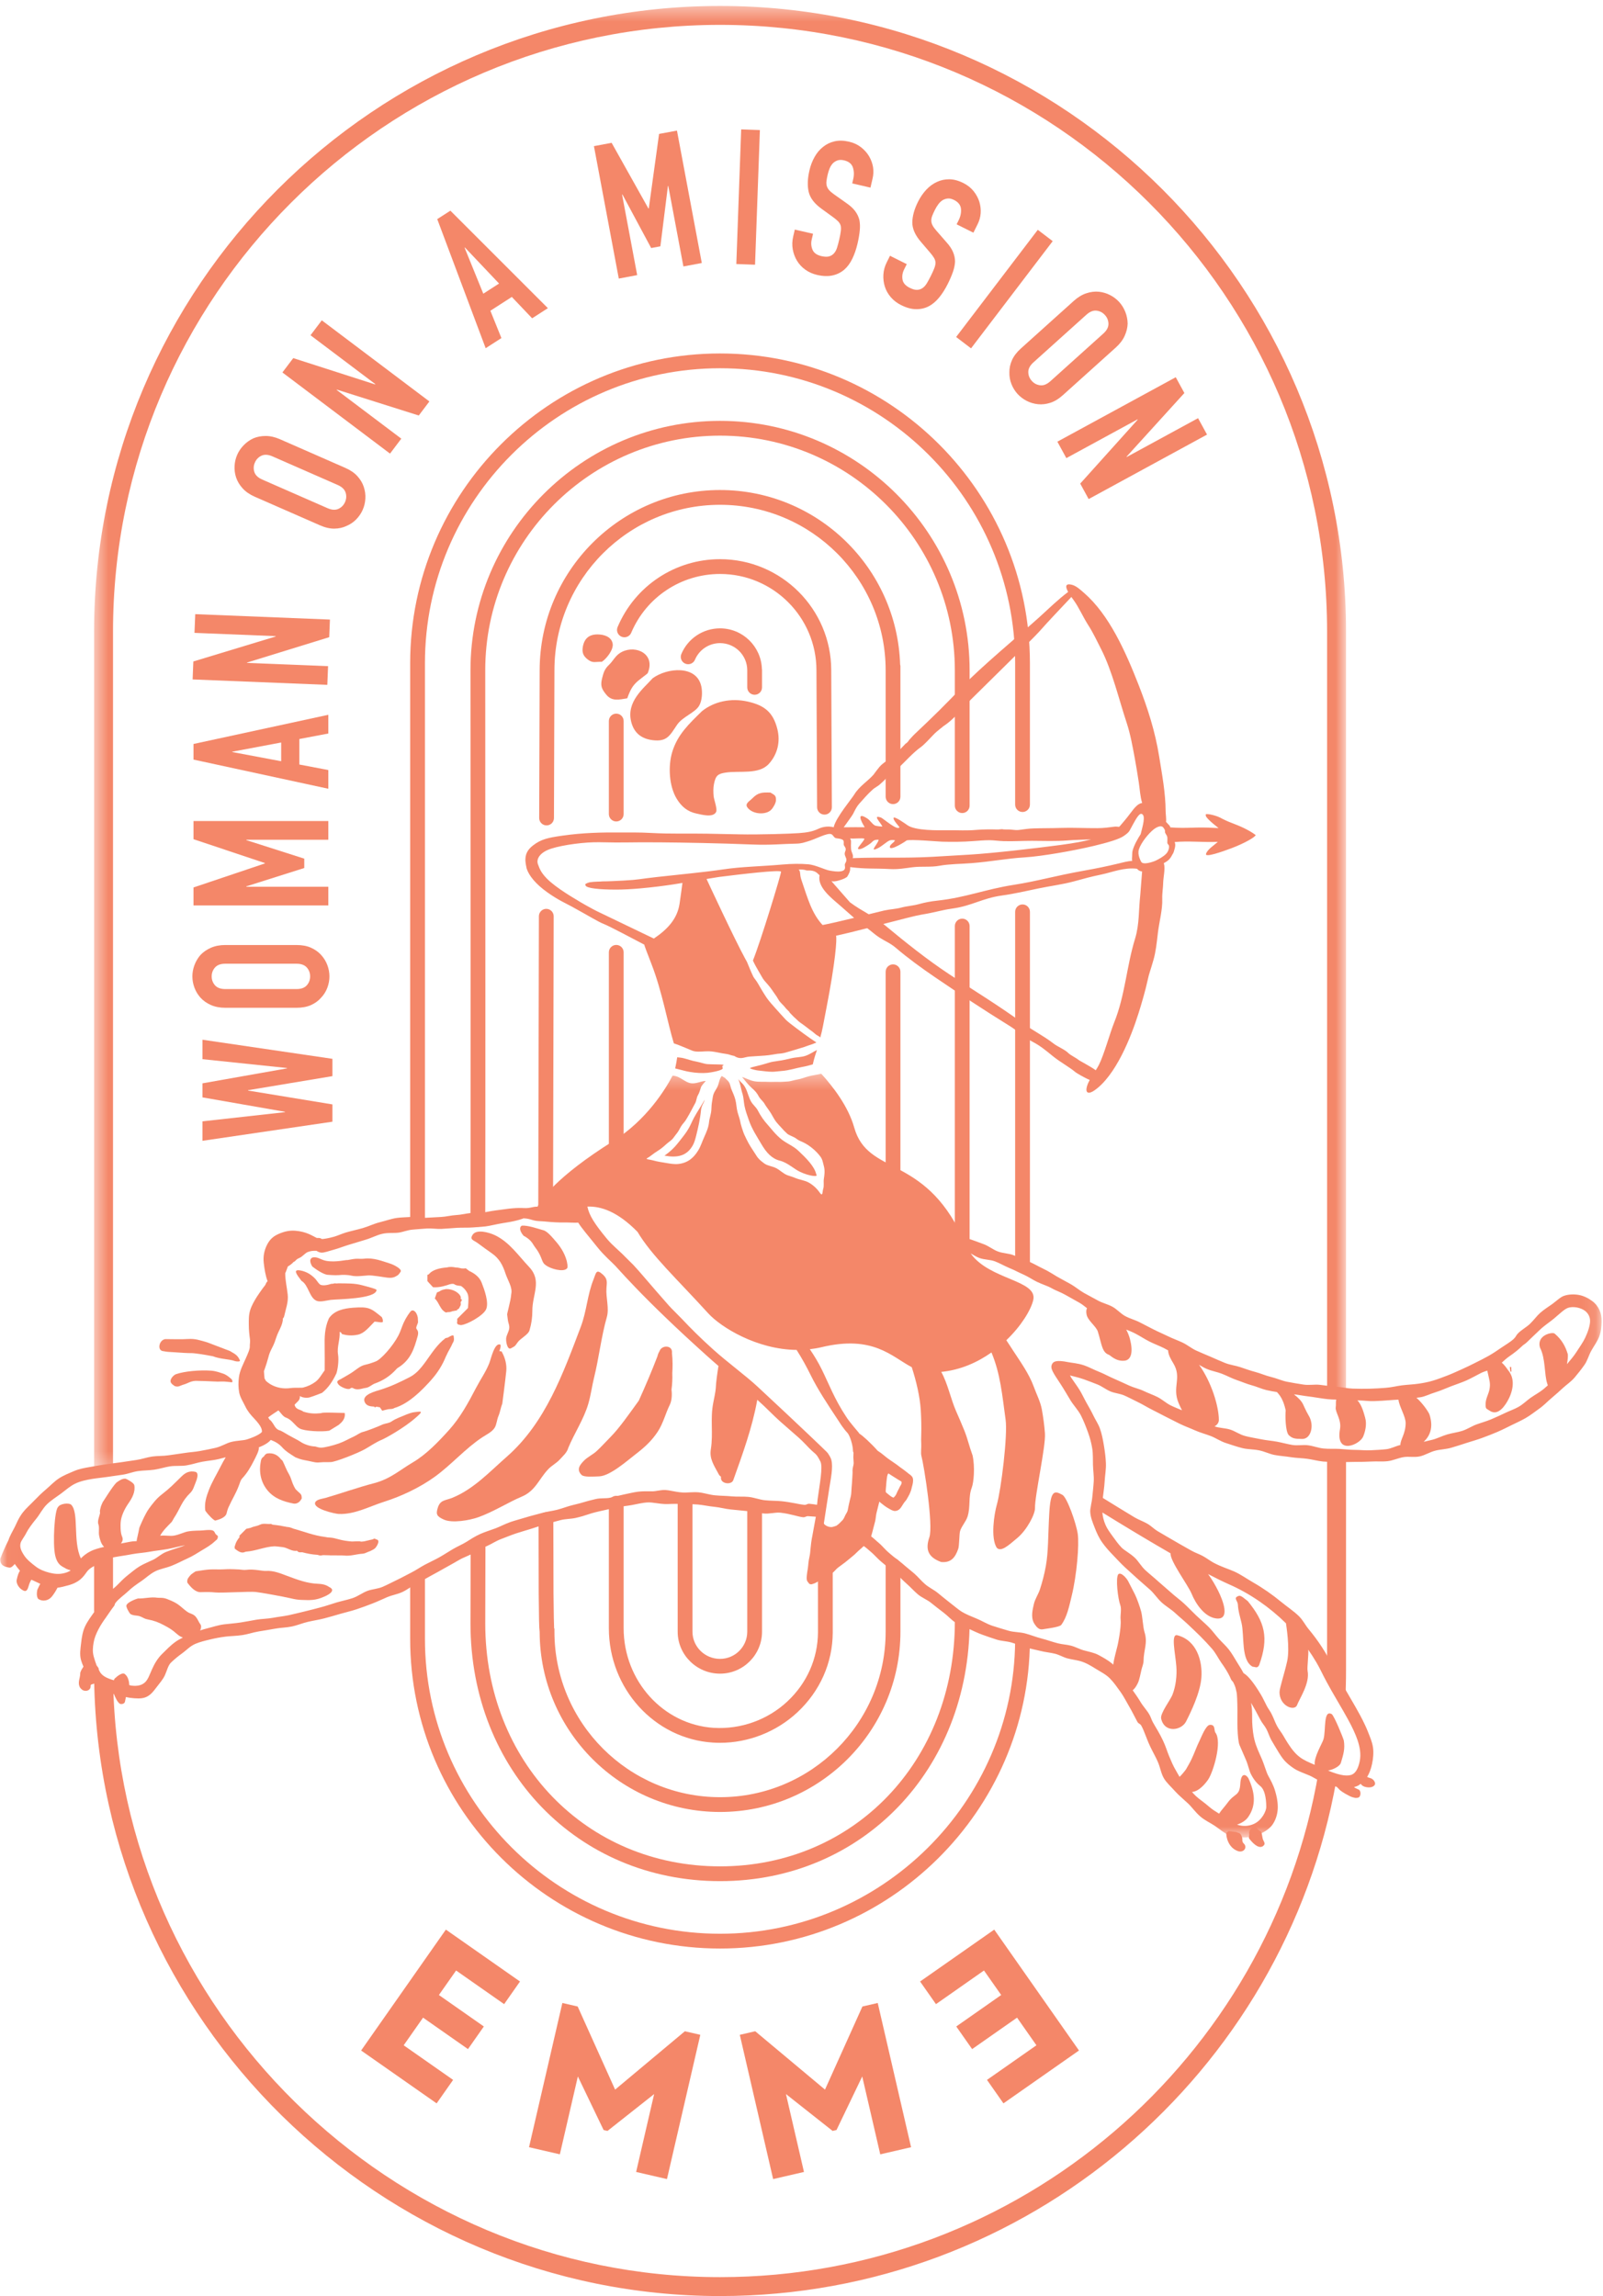 <svg width="111" height="159" viewBox="0 0 111 159" fill="none" xmlns="http://www.w3.org/2000/svg">
<g clip-path="url(#clip0)">
<path fill-rule="evenodd" clip-rule="evenodd" d="M14.019 72L23.019 73.323V74.521L17.179 75.494V75.52L23.019 76.48V77.677L14.019 79V77.653L19.733 77.016V76.991L14.019 75.993V75.02L19.872 73.984V73.959L14.019 73.347V72Z" fill="#F48769"/>
<path fill-rule="evenodd" clip-rule="evenodd" d="M20.531 68.492C20.855 68.492 21.093 68.404 21.245 68.231C21.399 68.058 21.475 67.852 21.475 67.615C21.475 67.378 21.399 67.172 21.245 66.999C21.093 66.825 20.855 66.737 20.531 66.737H15.602C15.278 66.737 15.041 66.825 14.887 66.999C14.735 67.172 14.658 67.378 14.658 67.615C14.658 67.852 14.735 68.058 14.887 68.231C15.041 68.404 15.278 68.492 15.602 68.492H20.531ZM15.602 69.788C15.226 69.788 14.894 69.724 14.605 69.598C14.317 69.47 14.077 69.302 13.884 69.089C13.701 68.886 13.561 68.655 13.465 68.397C13.369 68.138 13.321 67.878 13.321 67.615C13.321 67.352 13.369 67.091 13.465 66.834C13.561 66.575 13.701 66.339 13.884 66.128C14.077 65.925 14.317 65.759 14.605 65.632C14.894 65.505 15.226 65.442 15.602 65.442H20.531C20.924 65.442 21.261 65.505 21.541 65.632C21.82 65.759 22.052 65.925 22.235 66.128C22.428 66.339 22.572 66.575 22.668 66.834C22.764 67.091 22.812 67.352 22.812 67.615C22.812 67.878 22.764 68.138 22.668 68.397C22.572 68.655 22.428 68.886 22.235 69.089C22.052 69.302 21.82 69.47 21.541 69.598C21.261 69.724 20.924 69.788 20.531 69.788H15.602Z" fill="#F48769"/>
<path fill-rule="evenodd" clip-rule="evenodd" d="M22.734 62.702H13.399V61.456L18.342 59.792V59.767L13.399 58.114V56.856H22.734V58.152H17.057V58.178L21.069 59.461V60.109L17.057 61.38V61.407H22.734V62.702Z" fill="#F48769"/>
<path fill-rule="evenodd" clip-rule="evenodd" d="M19.47 51.418L16.087 52.054V52.079L19.47 52.715V51.418ZM22.734 54.621L13.399 52.601V51.52L22.734 49.499V50.795L20.728 51.177V52.943L22.734 53.325V54.621Z" fill="#F48769"/>
<path fill-rule="evenodd" clip-rule="evenodd" d="M22.665 47.426L13.338 47.051L13.388 45.806L19.085 44.078L19.087 44.052L13.467 43.826L13.52 42.53L22.846 42.905L22.797 44.125L17.111 45.88L17.11 45.906L22.717 46.131L22.665 47.426Z" fill="#F48769"/>
<path fill-rule="evenodd" clip-rule="evenodd" d="M22.676 35.189C22.973 35.319 23.225 35.335 23.436 35.238C23.645 35.14 23.797 34.983 23.894 34.766C23.988 34.549 24.001 34.33 23.931 34.109C23.86 33.889 23.678 33.714 23.381 33.583L18.867 31.604C18.571 31.474 18.317 31.458 18.108 31.556C17.898 31.653 17.745 31.811 17.651 32.028C17.554 32.245 17.542 32.465 17.613 32.685C17.683 32.906 17.866 33.081 18.162 33.21L22.676 35.189ZM17.641 34.398C17.297 34.247 17.018 34.055 16.805 33.823C16.592 33.591 16.44 33.339 16.349 33.067C16.263 32.807 16.228 32.541 16.243 32.264C16.259 31.989 16.32 31.732 16.425 31.491C16.531 31.25 16.68 31.031 16.872 30.834C17.064 30.635 17.286 30.475 17.54 30.356C17.797 30.247 18.084 30.191 18.399 30.191C18.714 30.191 19.044 30.266 19.388 30.417L23.902 32.397C24.262 32.554 24.545 32.748 24.75 32.977C24.955 33.205 25.101 33.449 25.187 33.709C25.278 33.98 25.316 34.254 25.3 34.529C25.283 34.804 25.223 35.062 25.117 35.302C25.012 35.542 24.863 35.762 24.672 35.961C24.479 36.158 24.255 36.312 23.997 36.42C23.744 36.542 23.464 36.603 23.156 36.607C22.849 36.612 22.515 36.535 22.155 36.377L17.641 34.398Z" fill="#F48769"/>
<path fill-rule="evenodd" clip-rule="evenodd" d="M27.007 31.412L19.555 25.792L20.306 24.799L25.975 26.622L25.991 26.601L21.501 23.216L22.282 22.182L29.733 27.8L28.998 28.774L23.324 26.98L23.309 26.999L27.788 30.377L27.007 31.412Z" fill="#F48769"/>
<path fill-rule="evenodd" clip-rule="evenodd" d="M34.557 19.635L32.191 17.137L32.17 17.15L33.466 20.338L34.557 19.635ZM33.63 24.113L30.277 15.174L31.186 14.589L37.938 21.34L36.848 22.042L35.441 20.563L33.956 21.519L34.72 23.411L33.63 24.113Z" fill="#F48769"/>
<path fill-rule="evenodd" clip-rule="evenodd" d="M42.848 19.291L41.127 10.12L42.352 9.89L44.9 14.439L44.925 14.434L45.638 9.274L46.876 9.043L48.596 18.213L47.322 18.452L46.275 12.875L46.251 12.879L45.728 17.057L45.09 17.176L43.102 13.47L43.076 13.475L44.122 19.052L42.848 19.291Z" fill="#F48769"/>
<path fill-rule="evenodd" clip-rule="evenodd" d="M50.987 18.284L51.323 8.96L52.619 9.007L52.283 18.331L50.987 18.284Z" fill="#F48769"/>
<path fill-rule="evenodd" clip-rule="evenodd" d="M60.276 12.993L59.012 12.7L59.081 12.407C59.15 12.109 59.14 11.836 59.055 11.587C58.969 11.338 58.765 11.178 58.442 11.103C58.269 11.063 58.12 11.065 57.998 11.108C57.874 11.151 57.768 11.216 57.678 11.303C57.587 11.399 57.512 11.514 57.454 11.648C57.397 11.783 57.351 11.926 57.315 12.08C57.274 12.258 57.246 12.409 57.231 12.532C57.215 12.653 57.222 12.767 57.25 12.871C57.278 12.976 57.332 13.075 57.411 13.164C57.49 13.255 57.603 13.353 57.754 13.459L58.629 14.078C58.883 14.254 59.081 14.435 59.219 14.625C59.358 14.814 59.456 15.017 59.509 15.236C59.553 15.462 59.561 15.707 59.533 15.976C59.507 16.243 59.456 16.542 59.379 16.874C59.289 17.257 59.17 17.604 59.02 17.914C58.871 18.225 58.686 18.476 58.468 18.667C58.239 18.866 57.968 19.001 57.657 19.072C57.345 19.143 56.985 19.132 56.58 19.038C56.275 18.968 56.003 18.846 55.764 18.675C55.525 18.504 55.334 18.298 55.189 18.058C55.044 17.818 54.947 17.556 54.895 17.27C54.843 16.985 54.853 16.689 54.924 16.383L55.036 15.898L56.3 16.189L56.205 16.598C56.15 16.836 56.168 17.067 56.261 17.29C56.353 17.513 56.56 17.663 56.882 17.737C57.096 17.786 57.271 17.793 57.406 17.756C57.541 17.72 57.654 17.65 57.748 17.546C57.842 17.443 57.914 17.309 57.964 17.146C58.015 16.983 58.065 16.799 58.111 16.595C58.167 16.357 58.204 16.159 58.222 16.002C58.242 15.845 58.237 15.713 58.209 15.609C58.173 15.502 58.114 15.408 58.033 15.325C57.952 15.244 57.841 15.152 57.7 15.048L56.884 14.455C56.392 14.1 56.097 13.71 55.998 13.289C55.9 12.867 55.917 12.371 56.05 11.801C56.127 11.461 56.248 11.148 56.41 10.862C56.572 10.576 56.769 10.344 57.002 10.165C57.227 9.984 57.488 9.858 57.787 9.788C58.086 9.719 58.422 9.726 58.793 9.812C59.107 9.885 59.38 10.01 59.613 10.19C59.845 10.369 60.034 10.578 60.179 10.819C60.464 11.315 60.546 11.827 60.424 12.354L60.276 12.993Z" fill="#F48769"/>
<path fill-rule="evenodd" clip-rule="evenodd" d="M67.403 16.113L66.242 15.534L66.376 15.264C66.513 14.99 66.569 14.722 66.543 14.461C66.517 14.2 66.357 13.994 66.062 13.847C65.902 13.767 65.757 13.734 65.627 13.747C65.497 13.761 65.379 13.799 65.272 13.862C65.161 13.934 65.06 14.028 64.974 14.146C64.886 14.263 64.808 14.393 64.738 14.533C64.655 14.697 64.593 14.837 64.549 14.953C64.507 15.068 64.486 15.18 64.489 15.288C64.491 15.397 64.52 15.504 64.577 15.611C64.632 15.716 64.72 15.838 64.841 15.976L65.546 16.783C65.753 17.013 65.903 17.236 65.993 17.453C66.084 17.669 66.131 17.89 66.132 18.115C66.121 18.344 66.072 18.585 65.983 18.838C65.894 19.093 65.774 19.371 65.621 19.676C65.445 20.027 65.248 20.338 65.029 20.605C64.811 20.871 64.573 21.072 64.316 21.208C64.048 21.347 63.753 21.415 63.433 21.41C63.113 21.408 62.767 21.313 62.395 21.127C62.114 20.987 61.879 20.806 61.686 20.583C61.494 20.36 61.356 20.116 61.271 19.848C61.187 19.582 61.153 19.303 61.17 19.014C61.187 18.725 61.265 18.439 61.406 18.158L61.629 17.712L62.788 18.292L62.602 18.667C62.492 18.886 62.456 19.115 62.493 19.352C62.531 19.591 62.697 19.784 62.992 19.931C63.19 20.029 63.358 20.077 63.497 20.074C63.636 20.069 63.764 20.028 63.879 19.95C63.995 19.87 64.096 19.758 64.183 19.611C64.271 19.464 64.362 19.297 64.455 19.109C64.564 18.891 64.647 18.707 64.702 18.559C64.757 18.41 64.783 18.281 64.78 18.173C64.77 18.06 64.735 17.954 64.675 17.857C64.616 17.759 64.53 17.642 64.417 17.508L63.762 16.742C63.367 16.28 63.17 15.834 63.174 15.401C63.178 14.967 63.309 14.49 63.571 13.966C63.727 13.653 63.918 13.377 64.141 13.137C64.365 12.897 64.612 12.718 64.88 12.598C65.141 12.474 65.425 12.414 65.732 12.416C66.038 12.417 66.363 12.503 66.704 12.673C66.992 12.818 67.228 13.004 67.413 13.232C67.597 13.461 67.731 13.709 67.816 13.976C67.977 14.525 67.936 15.042 67.695 15.527L67.403 16.113Z" fill="#F48769"/>
<path fill-rule="evenodd" clip-rule="evenodd" d="M66.207 23.337L71.862 15.914L72.894 16.7L67.24 24.123L66.207 23.337Z" fill="#F48769"/>
<path fill-rule="evenodd" clip-rule="evenodd" d="M71.561 25.094C71.321 25.311 71.202 25.534 71.205 25.766C71.207 25.997 71.288 26.201 71.446 26.377C71.605 26.554 71.799 26.655 72.03 26.681C72.26 26.709 72.494 26.614 72.736 26.397L76.398 23.101C76.639 22.884 76.758 22.661 76.755 22.429C76.752 22.198 76.672 21.993 76.513 21.818C76.354 21.641 76.16 21.54 75.93 21.513C75.699 21.486 75.465 21.581 75.224 21.798L71.561 25.094ZM74.357 20.834C74.636 20.582 74.926 20.408 75.225 20.309C75.524 20.21 75.816 20.175 76.1 20.204C76.373 20.233 76.632 20.311 76.877 20.439C77.121 20.566 77.331 20.728 77.507 20.923C77.682 21.118 77.821 21.344 77.923 21.6C78.025 21.857 78.078 22.125 78.084 22.406C78.077 22.685 78.008 22.968 77.879 23.256C77.75 23.543 77.546 23.812 77.266 24.064L73.603 27.361C73.311 27.624 73.018 27.802 72.725 27.895C72.432 27.987 72.15 28.02 71.877 27.991C71.592 27.962 71.328 27.883 71.084 27.756C70.839 27.627 70.629 27.467 70.453 27.272C70.277 27.077 70.138 26.851 70.037 26.595C69.935 26.338 69.888 26.07 69.895 25.79C69.89 25.511 69.947 25.229 70.071 24.948C70.194 24.667 70.401 24.393 70.694 24.13L74.357 20.834Z" fill="#F48769"/>
<path fill-rule="evenodd" clip-rule="evenodd" d="M73.218 30.586L81.415 26.123L82.012 27.217L78.009 31.624L78.021 31.647L82.96 28.958L83.581 30.095L75.384 34.56L74.8 33.488L78.778 29.064L78.766 29.041L73.839 31.725L73.218 30.586Z" fill="#F48769"/>
<path fill-rule="evenodd" clip-rule="evenodd" d="M28.914 85.06C28.631 85.06 28.402 84.83 28.402 84.548V45.926C28.402 34.1 38.028 24.477 49.859 24.477C61.691 24.477 71.317 34.1 71.317 45.926V55.718C71.317 56.001 71.088 56.23 70.806 56.23C70.524 56.23 70.294 56.001 70.294 55.718V45.926C70.294 34.663 61.127 25.501 49.859 25.501C38.593 25.501 29.425 34.663 29.425 45.926V84.548C29.425 84.83 29.196 85.06 28.914 85.06Z" fill="#F48769"/>
<path fill-rule="evenodd" clip-rule="evenodd" d="M49.86 134.934C38.028 134.934 28.402 125.312 28.402 113.485V109.337C28.402 109.055 28.631 108.825 28.914 108.825C29.196 108.825 29.425 109.055 29.425 109.337V113.485C29.425 124.748 38.592 133.911 49.86 133.911C61.04 133.911 70.206 124.82 70.293 113.647C70.296 113.366 70.525 113.139 70.806 113.139C70.806 113.139 70.808 113.139 70.809 113.14C71.091 113.142 71.32 113.372 71.317 113.655C71.225 125.388 61.6 134.934 49.86 134.934Z" fill="#F48769"/>
<path fill-rule="evenodd" clip-rule="evenodd" d="M70.806 88.118C70.524 88.118 70.294 87.888 70.294 87.606V63.144C70.294 62.862 70.524 62.632 70.806 62.632C71.089 62.632 71.318 62.862 71.318 63.144V87.606C71.318 87.888 71.089 88.118 70.806 88.118Z" fill="#F48769"/>
<path fill-rule="evenodd" clip-rule="evenodd" d="M66.63 86.425C66.347 86.425 66.118 86.195 66.118 85.913V64.128C66.118 63.845 66.347 63.616 66.63 63.616C66.912 63.616 67.141 63.845 67.141 64.128V85.913C67.141 86.195 66.912 86.425 66.63 86.425Z" fill="#F48769"/>
<path fill-rule="evenodd" clip-rule="evenodd" d="M49.86 130.268C40.008 130.268 32.578 122.589 32.578 112.409C32.578 110.713 32.583 108.943 32.591 107.151C32.593 106.87 32.821 106.642 33.103 106.642H33.105C33.388 106.644 33.616 106.874 33.614 107.157C33.606 108.947 33.601 110.715 33.601 112.409C33.601 122.007 40.591 129.244 49.86 129.244C59.129 129.244 66.118 121.959 66.118 112.299C66.118 112.016 66.348 111.787 66.63 111.787C66.912 111.787 67.141 112.016 67.141 112.299C67.141 122.542 59.712 130.268 49.86 130.268Z" fill="#F48769"/>
<path fill-rule="evenodd" clip-rule="evenodd" d="M33.089 84.952H33.087C32.805 84.95 32.577 84.72 32.578 84.438C32.594 79.632 32.583 59.292 32.58 50.607L32.578 46.42C32.578 36.894 40.33 29.145 49.859 29.145C59.388 29.145 67.141 36.894 67.141 46.42V55.791C67.141 56.073 66.913 56.303 66.629 56.303C66.347 56.303 66.118 56.073 66.118 55.791V46.42C66.118 37.459 58.825 30.168 49.859 30.168C40.894 30.168 33.6 37.459 33.6 46.42L33.602 50.607C33.607 59.292 33.617 79.633 33.6 84.442C33.6 84.723 33.371 84.951 33.089 84.952Z" fill="#F48769"/>
<path fill-rule="evenodd" clip-rule="evenodd" d="M37.783 84.569H37.782C37.5 84.568 37.271 84.338 37.272 84.056L37.316 63.447C37.317 63.166 37.546 62.937 37.827 62.937H37.829C38.111 62.939 38.34 63.169 38.34 63.451L38.294 84.058C38.294 84.34 38.065 84.569 37.783 84.569Z" fill="#F48769"/>
<path fill-rule="evenodd" clip-rule="evenodd" d="M49.859 125.478C42.982 125.478 37.385 119.892 37.369 113.022C37.327 112.708 37.32 112.028 37.303 110.339L37.293 105.239C37.292 104.957 37.52 104.727 37.803 104.726H37.804C38.086 104.726 38.315 104.955 38.315 105.237L38.327 110.334C38.342 111.91 38.359 112.522 38.37 112.759L38.392 112.782V112.993C38.392 119.313 43.537 124.454 49.859 124.454C56.182 124.454 61.327 119.313 61.327 112.993V108.412C61.327 108.13 61.555 107.9 61.839 107.9C62.121 107.9 62.351 108.13 62.351 108.412V112.993C62.351 119.877 56.747 125.478 49.859 125.478Z" fill="#F48769"/>
<path fill-rule="evenodd" clip-rule="evenodd" d="M61.838 83.713C61.556 83.713 61.327 83.483 61.327 83.201V67.294C61.327 67.012 61.556 66.782 61.838 66.782C62.12 66.782 62.35 67.012 62.35 67.294V83.201C62.35 83.483 62.12 83.713 61.838 83.713Z" fill="#F48769"/>
<path fill-rule="evenodd" clip-rule="evenodd" d="M62.33 46.023C62.118 39.323 56.613 33.934 49.859 33.934C42.972 33.934 37.369 39.535 37.369 46.418L37.336 56.645C37.335 56.927 37.563 57.157 37.845 57.159H37.847C38.129 57.159 38.358 56.93 38.359 56.649L38.392 46.419C38.392 40.099 43.537 34.957 49.859 34.957C56.182 34.957 61.327 40.099 61.327 46.419V55.172C61.327 55.455 61.556 55.684 61.839 55.684C62.121 55.684 62.35 55.455 62.35 55.172V46.122C62.35 46.087 62.337 46.056 62.33 46.023Z" fill="#F48769"/>
<path fill-rule="evenodd" clip-rule="evenodd" d="M49.859 115.9C48.242 115.9 46.926 114.595 46.926 112.993L46.925 103.986C46.925 103.704 47.154 103.475 47.438 103.474C47.72 103.474 47.949 103.704 47.949 103.986L47.95 112.993C47.95 114.031 48.806 114.876 49.859 114.876C50.898 114.876 51.744 114.031 51.744 112.993V104.386C51.744 104.104 51.973 103.874 52.255 103.874C52.537 103.874 52.767 104.104 52.767 104.386V112.993C52.767 114.595 51.462 115.9 49.859 115.9Z" fill="#F48769"/>
<path fill-rule="evenodd" clip-rule="evenodd" d="M52.758 46.335C52.713 44.773 51.434 43.513 49.859 43.513C48.688 43.513 47.637 44.209 47.181 45.288C47.07 45.548 47.192 45.847 47.452 45.957C47.715 46.067 48.013 45.946 48.123 45.685C48.419 44.987 49.1 44.536 49.859 44.536C50.899 44.536 51.744 45.38 51.744 46.419V47.6C51.744 47.883 51.973 48.112 52.255 48.112C52.538 48.112 52.767 47.883 52.767 47.6V46.377C52.767 46.362 52.759 46.35 52.758 46.335Z" fill="#F48769"/>
<path fill-rule="evenodd" clip-rule="evenodd" d="M42.672 56.886C42.39 56.886 42.161 56.656 42.161 56.374V49.931C42.161 49.649 42.39 49.419 42.672 49.419C42.955 49.419 43.184 49.649 43.184 49.931V56.374C43.184 56.656 42.955 56.886 42.672 56.886Z" fill="#F48769"/>
<path fill-rule="evenodd" clip-rule="evenodd" d="M42.672 83.804C42.39 83.804 42.161 83.575 42.161 83.293V65.948C42.161 65.664 42.39 65.436 42.672 65.436C42.955 65.436 43.184 65.664 43.184 65.948V83.293C43.184 83.575 42.955 83.804 42.672 83.804Z" fill="#F48769"/>
<path fill-rule="evenodd" clip-rule="evenodd" d="M49.847 120.689C49.684 120.689 49.52 120.683 49.355 120.672C45.321 120.416 42.16 116.936 42.16 112.751V104.096C42.16 103.814 42.389 103.584 42.673 103.584C42.955 103.584 43.184 103.814 43.184 104.096V112.751C43.184 116.398 45.923 119.43 49.42 119.652C51.293 119.765 53.147 119.106 54.518 117.827C55.877 116.558 56.631 114.855 56.641 113.03C56.641 112.971 56.64 111.404 56.638 108.869L56.637 107.481C56.637 107.199 56.866 106.97 57.148 106.969H57.149C57.431 106.969 57.66 107.199 57.66 107.481L57.661 108.869C57.665 113.045 57.665 113.045 57.663 113.069C57.652 115.145 56.784 117.112 55.216 118.575C53.761 119.932 51.827 120.689 49.847 120.689Z" fill="#F48769"/>
<path fill-rule="evenodd" clip-rule="evenodd" d="M57.092 56.412C56.81 56.412 56.581 56.184 56.58 55.903L56.535 46.422C56.535 42.74 53.541 39.747 49.859 39.747C47.169 39.747 44.754 41.346 43.708 43.82C43.599 44.08 43.3 44.202 43.038 44.092C42.777 43.981 42.656 43.683 42.766 43.422C43.972 40.567 46.757 38.723 49.859 38.723C54.105 38.723 57.559 42.176 57.559 46.42L57.603 55.898C57.605 56.18 57.376 56.411 57.094 56.412H57.092Z" fill="#F48769"/>
<path fill-rule="evenodd" clip-rule="evenodd" d="M34.909 138.785L31.583 136.456L30.392 138.153L33.504 140.332L32.405 141.899L29.295 139.721L27.953 141.635L31.376 144.031L30.235 145.657L25.006 141.996L30.874 133.624L36.007 137.218L34.909 138.785Z" fill="#F48769"/>
<path fill-rule="evenodd" clip-rule="evenodd" d="M47.424 140.663L48.493 140.91L46.184 150.9L44.049 150.406L45.296 145.013L42.067 147.565L41.796 147.502L40.014 143.793L38.767 149.186L36.632 148.693L38.941 138.705L40.002 138.949L42.593 144.704L47.424 140.663Z" fill="#F48769"/>
<path fill-rule="evenodd" clip-rule="evenodd" d="M63.712 137.218L68.846 133.624L74.714 141.996L69.484 145.657L68.344 144.031L71.767 141.635L70.426 139.721L67.315 141.899L66.216 140.332L69.328 138.153L68.136 136.456L64.811 138.785L63.712 137.218Z" fill="#F48769"/>
<path fill-rule="evenodd" clip-rule="evenodd" d="M57.127 144.704L59.718 138.949L60.779 138.705L63.087 148.693L60.953 149.186L59.705 143.793L57.924 147.502L57.654 147.565L54.424 145.013L55.671 150.406L53.536 150.9L51.227 140.91L52.296 140.663L57.127 144.704Z" fill="#F48769"/>
<path fill-rule="evenodd" clip-rule="evenodd" d="M7.826 111.012L6.515 111.628V107.918L7.826 107.518V111.012Z" fill="#F48769"/>
<mask id="mask0" mask-type="alpha" maskUnits="userSpaceOnUse" x="6" y="0" width="88" height="102">
<path d="M6.515 0.412H93.206V101.748H6.515V0.412Z" fill="white"/>
</mask>
<g mask="url(#mask0)">
<path fill-rule="evenodd" clip-rule="evenodd" d="M7.826 101.748H6.515V43.738C6.515 19.848 25.96 0.412 49.86 0.412C73.76 0.412 93.206 19.848 93.206 43.738V96.234H91.895V43.738C91.895 20.57 73.038 1.722 49.86 1.722C26.683 1.722 7.826 20.57 7.826 43.738V101.748Z" fill="#F48769"/>
</g>
<path fill-rule="evenodd" clip-rule="evenodd" d="M49.86 157.69C27.05 157.69 8.196 139.144 7.831 116.352L6.52 116.372C6.896 139.877 26.338 159 49.86 159C71.168 159 88.934 143.552 92.538 123.272L91.306 122.701C87.951 142.535 70.642 157.69 49.86 157.69Z" fill="#F48769"/>
<path fill-rule="evenodd" clip-rule="evenodd" d="M91.894 100.71V115.675L93.15 117.882C93.187 117.15 93.206 116.416 93.206 115.675V100.71H91.894Z" fill="#F48769"/>
<path fill-rule="evenodd" clip-rule="evenodd" d="M48.608 49.248C49.429 48.588 50.597 48.317 51.779 48.584C52.942 48.847 53.536 49.325 53.828 50.489C54.048 51.367 53.84 52.23 53.243 52.893C52.55 53.663 51.214 53.354 50.251 53.501C49.71 53.584 49.554 53.704 49.437 54.301C49.383 54.577 49.391 54.855 49.415 55.132C49.436 55.365 49.682 56.017 49.591 56.218C49.396 56.648 48.575 56.41 48.232 56.339C47.605 56.209 47.188 55.854 46.862 55.32C46.325 54.44 46.252 53.044 46.551 52.069C46.92 50.858 47.713 50.126 48.608 49.248Z" fill="#F48769"/>
<path fill-rule="evenodd" clip-rule="evenodd" d="M45.197 46.966C46.194 46.239 48.244 46.033 48.564 47.537C48.648 47.932 48.623 48.511 48.412 48.872C48.126 49.362 47.262 49.628 46.876 50.202C46.374 50.95 46.186 51.37 45.214 51.259C44.453 51.17 43.916 50.792 43.711 49.997C43.349 48.594 44.567 47.669 45.197 46.966Z" fill="#F48769"/>
<path fill-rule="evenodd" clip-rule="evenodd" d="M43.434 48.358C42.864 48.45 42.377 48.587 41.983 48.107C41.646 47.697 41.565 47.475 41.695 46.96C41.791 46.578 41.871 46.328 42.145 46.066C42.457 45.769 42.584 45.456 42.901 45.24C43.817 44.613 45.275 45.144 44.929 46.392C44.839 46.715 44.83 46.625 44.552 46.858C44.378 47.005 44.189 47.125 44.029 47.291C43.796 47.534 43.647 47.759 43.434 48.358Z" fill="#F48769"/>
<path fill-rule="evenodd" clip-rule="evenodd" d="M41.672 45.831C41.233 45.814 41.067 45.938 40.73 45.692C40.404 45.454 40.293 45.21 40.352 44.827C40.442 44.249 40.762 43.931 41.377 43.933C41.816 43.934 42.329 44.087 42.422 44.558C42.508 44.996 41.973 45.639 41.672 45.831Z" fill="#F48769"/>
<path fill-rule="evenodd" clip-rule="evenodd" d="M53.353 54.885C53.644 55.071 53.734 55.07 53.733 55.403C53.732 55.604 53.548 55.923 53.405 56.072C53.046 56.445 52.152 56.407 51.778 55.946C51.542 55.655 51.867 55.518 52.105 55.276C52.496 54.88 52.772 54.864 53.353 54.885Z" fill="#F48769"/>
<path fill-rule="evenodd" clip-rule="evenodd" d="M86.014 127.264C85.9 126.86 85.765 126.97 85.614 126.868C85.427 126.845 85.249 126.823 85.075 126.802C85.013 126.85 84.956 126.895 84.916 126.926C84.892 127.135 85.022 127.977 85.765 128.202C86.154 128.291 86.381 127.912 86.132 127.672C85.973 127.519 86.051 127.397 86.014 127.264Z" fill="#F48769"/>
<path fill-rule="evenodd" clip-rule="evenodd" d="M86.494 126.935C86.516 126.695 86.686 126.563 86.855 126.409C87.033 126.566 87.117 126.776 87.331 126.832C87.39 126.993 87.411 127.267 87.454 127.385C87.6 127.668 87.611 127.719 87.434 127.859C87.101 128.037 86.713 127.59 86.494 127.315C86.458 127.2 86.531 127.049 86.494 126.935Z" fill="#F48769"/>
<path fill-rule="evenodd" clip-rule="evenodd" d="M104.546 94.668C104.56 94.775 104.574 94.882 104.588 94.989C104.612 94.987 104.637 94.985 104.661 94.982C104.656 94.876 104.651 94.77 104.645 94.664C104.612 94.665 104.579 94.667 104.546 94.668Z" fill="#F48769"/>
<path fill-rule="evenodd" clip-rule="evenodd" d="M11.337 93.571C11.61 93.628 11.717 93.616 12.139 93.646C12.537 93.676 12.921 93.703 13.32 93.704C13.428 93.704 14.086 93.79 14.747 93.921C15.265 94.13 15.841 94.101 16.267 94.255C16.358 94.287 16.645 94.31 16.616 94.213C16.45 93.83 16.275 93.769 15.914 93.553C15.383 93.351 14.914 93.172 14.361 92.961C13.841 92.809 13.528 92.694 13.027 92.725C12.508 92.758 11.985 92.732 11.454 92.732C11.01 92.775 10.841 93.553 11.337 93.571Z" fill="#F48769"/>
<path fill-rule="evenodd" clip-rule="evenodd" d="M14.611 94.918C13.871 94.865 12.798 94.947 12.183 95.162C12.02 95.219 11.674 95.558 11.867 95.794C11.922 95.86 11.991 95.91 12.056 95.955C12.053 95.96 12.083 95.977 12.103 95.986C12.11 95.987 12.115 95.994 12.121 95.996C12.123 95.996 12.126 95.992 12.129 95.993C12.361 96.073 12.477 95.945 12.739 95.873C13.001 95.8 13.185 95.64 13.546 95.623C13.62 95.62 14.661 95.651 14.868 95.668C15.165 95.696 15.341 95.642 15.726 95.689C15.803 95.689 16.029 95.724 16.042 95.724C16.124 95.724 16.097 95.574 16.035 95.513C15.974 95.451 15.685 95.179 15.384 95.1C15.281 95.074 14.992 94.945 14.611 94.918Z" fill="#F48769"/>
<path fill-rule="evenodd" clip-rule="evenodd" d="M85.969 112.387C86.183 113.288 85.916 114.983 86.744 115.421C86.912 115.414 87.046 115.568 87.187 115.316C87.881 113.395 87.581 112.318 86.398 110.871C86.199 110.733 85.942 110.463 85.785 110.512C85.359 110.65 85.705 110.83 85.718 111.124C85.739 111.564 85.861 111.93 85.969 112.387Z" fill="#F48769"/>
<mask id="mask1" mask-type="alpha" maskUnits="userSpaceOnUse" x="0" y="74" width="111" height="54">
<path d="M0.019 74.352H110.902V127.238H0.019V74.352Z" fill="white"/>
</mask>
<g mask="url(#mask1)">
<path fill-rule="evenodd" clip-rule="evenodd" d="M109.767 92.638C109.613 92.966 109.371 93.297 109.144 93.65C108.959 93.938 108.726 94.201 108.505 94.467C108.563 94.14 108.589 93.857 108.553 93.744C108.4 93.258 108.171 92.788 107.652 92.351C107.491 92.215 106.368 92.461 106.642 93.334C107.024 94.072 106.931 95.175 107.132 95.788C107.147 95.841 107.162 95.89 107.178 95.937C107.081 96.022 106.986 96.109 106.879 96.198C106.635 96.401 106.323 96.566 106.001 96.788C105.736 96.971 105.486 97.232 105.152 97.424C104.869 97.587 104.529 97.698 104.188 97.864C103.891 98.009 103.571 98.152 103.224 98.299C102.916 98.428 102.574 98.519 102.223 98.648C101.908 98.765 101.608 98.971 101.254 99.086C100.934 99.191 100.575 99.229 100.22 99.332C99.86 99.436 99.534 99.611 99.193 99.7C98.985 99.754 98.785 99.798 98.583 99.845C98.998 99.464 99.279 98.866 98.987 97.962C98.936 97.804 98.55 97.211 98.082 96.794C98.168 96.782 98.266 96.773 98.35 96.761C98.674 96.713 99.027 96.524 99.428 96.404C99.769 96.302 100.112 96.139 100.484 95.998C100.827 95.866 101.19 95.751 101.541 95.596C101.885 95.441 102.213 95.252 102.548 95.082C102.687 95.012 102.836 94.963 102.985 94.914C103.004 94.996 103.023 95.074 103.037 95.136C103.122 95.553 103.221 95.775 103.142 96.201C103.081 96.531 102.888 96.833 102.873 97.175C102.856 97.599 102.924 97.528 103.119 97.67C103.64 98.049 104.083 97.547 104.375 97.047C104.753 96.397 104.933 95.578 104.498 94.975C104.332 94.747 104.183 94.527 103.991 94.362C104.159 94.212 104.32 94.06 104.488 93.944C104.84 93.701 105.132 93.472 105.36 93.249C105.534 93.078 105.565 93.11 105.741 92.939C106.032 92.653 106.34 92.365 106.638 92.081C106.957 91.779 107.319 91.549 107.609 91.307C108.013 90.968 108.328 90.648 108.59 90.564C108.933 90.453 109.439 90.54 109.752 90.774C109.989 90.952 110.112 91.217 110.104 91.501C110.097 91.783 109.977 92.195 109.767 92.638ZM96.971 100.063C96.64 100.14 96.329 100.318 95.999 100.356C95.638 100.399 95.273 100.409 94.913 100.43C94.554 100.451 94.191 100.404 93.823 100.404C93.468 100.404 93.109 100.356 92.739 100.336C92.387 100.317 92.023 100.346 91.652 100.309C91.302 100.275 90.955 100.135 90.583 100.085C90.234 100.038 89.856 100.122 89.484 100.062C89.137 100.005 88.785 99.902 88.414 99.834C88.07 99.77 87.705 99.745 87.338 99.671C86.949 99.593 86.576 99.534 86.23 99.445C85.849 99.349 85.531 99.107 85.19 98.999C84.826 98.884 84.435 98.897 84.101 98.775C84.281 98.675 84.402 98.523 84.4 98.32C84.394 97.385 83.891 95.706 83.029 94.512C83.204 94.616 83.38 94.719 83.562 94.797C83.91 94.945 84.282 95.003 84.612 95.132C84.968 95.272 85.291 95.448 85.622 95.562C85.993 95.688 86.333 95.838 86.663 95.926C87.022 96.022 87.353 96.181 87.692 96.262C87.938 96.321 88.182 96.36 88.42 96.399C88.619 96.612 88.863 96.906 89.028 97.67C88.993 97.995 89.003 99.127 89.239 99.38C89.489 99.613 89.646 99.64 90.161 99.647C90.7 99.654 90.89 98.988 90.8 98.514C90.73 98.146 90.631 98.072 90.475 97.761C90.376 97.567 90.331 97.466 90.241 97.267C90.137 97.035 89.895 96.781 89.601 96.561C89.675 96.569 89.751 96.573 89.823 96.586C90.189 96.65 90.543 96.692 90.885 96.74C91.253 96.792 91.604 96.858 91.946 96.892C92.146 96.913 92.341 96.918 92.532 96.92C92.481 97.064 92.524 97.259 92.493 97.457C92.441 97.784 92.905 98.306 92.788 98.96C92.457 100.805 94.15 100.041 94.386 99.495C94.535 99.153 94.66 98.621 94.532 98.185C94.46 97.936 94.31 97.287 93.991 96.974C94.019 96.975 94.05 96.977 94.078 96.977C94.453 96.982 94.809 97.04 95.148 97.026C95.523 97.012 95.879 96.994 96.217 96.964C96.429 96.946 96.635 96.936 96.835 96.925C96.893 97.413 97.34 98.088 97.335 98.559C97.329 99.291 96.96 99.7 96.971 100.063ZM61.341 103.086C61.343 103.031 61.361 102.889 61.365 102.83C61.373 102.736 61.377 102.629 61.391 102.524C61.403 102.436 61.41 102.348 61.426 102.257C61.435 102.208 61.45 102.16 61.464 102.113C61.487 102.079 61.497 102.058 61.515 102.031C61.591 102.082 61.672 102.133 61.756 102.188C61.848 102.246 61.942 102.305 62.033 102.362C62.099 102.403 62.161 102.444 62.222 102.481C62.302 102.533 62.33 102.539 62.39 102.578C62.483 102.639 62.413 102.808 62.33 102.918C62.303 102.952 62.293 102.997 62.271 103.041C62.235 103.113 62.195 103.19 62.152 103.268C62.11 103.344 62.088 103.431 62.043 103.508C61.995 103.591 61.949 103.635 61.882 103.704C61.857 103.729 61.694 103.63 61.592 103.547C61.542 103.507 61.491 103.465 61.438 103.421C61.411 103.398 61.377 103.384 61.357 103.354C61.317 103.291 61.333 103.231 61.341 103.086ZM81.032 97.307C80.736 97.155 80.472 96.905 80.144 96.74C79.845 96.591 79.512 96.476 79.182 96.318C78.878 96.174 78.526 96.102 78.194 95.952C77.818 95.784 77.477 95.619 77.155 95.481C76.771 95.316 76.441 95.129 76.126 95.005C75.72 94.844 75.388 94.659 75.082 94.554C74.623 94.398 74.243 94.384 73.967 94.328C73.132 94.158 72.946 94.295 72.863 94.44C72.687 94.749 72.903 95.027 73.469 95.89C73.668 96.195 73.883 96.572 74.127 96.972C74.337 97.318 74.654 97.638 74.853 98.026C75.045 98.405 75.203 98.814 75.345 99.209C75.473 99.562 75.574 99.938 75.633 100.31C75.693 100.686 75.672 101.074 75.683 101.445C75.694 101.835 75.757 102.221 75.736 102.58C75.712 102.989 75.664 103.371 75.633 103.704C75.617 103.874 75.588 104.017 75.56 104.157C75.56 104.157 75.538 104.245 75.546 104.249C75.515 104.412 75.488 104.552 75.492 104.669C75.505 105.057 75.654 105.411 75.802 105.791C75.935 106.132 76.085 106.481 76.332 106.827C76.543 107.124 76.8 107.414 77.099 107.721C77.308 107.935 77.57 108.23 77.909 108.546C78.166 108.785 78.459 109.044 78.769 109.328C79.04 109.576 79.343 109.822 79.643 110.095C79.926 110.352 80.145 110.7 80.439 110.968C80.729 111.233 81.085 111.433 81.369 111.695C81.665 111.97 81.974 112.217 82.246 112.475C82.55 112.765 82.841 113.034 83.094 113.287C83.4 113.592 83.668 113.882 83.903 114.149C84.195 114.479 84.359 114.845 84.561 115.129C84.819 115.49 85.018 115.809 85.167 116.123C85.172 116.135 85.178 116.145 85.185 116.159C85.178 116.176 85.262 116.31 85.257 116.326L85.394 116.491C85.562 116.833 85.555 116.877 85.63 117.203C85.659 117.321 85.681 117.833 85.686 118.432C85.688 118.827 85.676 119.261 85.689 119.657C85.708 120.21 85.755 120.662 85.832 120.845C85.991 121.215 86.134 121.545 86.263 121.841C86.435 122.229 86.489 122.598 86.625 122.866C86.851 123.309 87.099 123.549 87.291 123.705C87.539 123.907 87.684 124.438 87.684 125.145C87.684 125.382 87.406 126.041 86.827 126.304C86.506 126.449 86.119 126.503 85.679 126.363C85.673 126.363 85.666 126.358 85.659 126.356C85.967 126.247 86.251 126.086 86.43 125.83C87.009 125.002 86.891 124.107 86.445 123.141C86.299 122.891 85.932 122.684 85.884 123.537C85.835 124.392 85.499 124.159 85.01 124.832C84.794 125.128 84.557 125.367 84.416 125.595C84.183 125.452 83.938 125.303 83.702 125.095C83.377 124.81 83.055 124.605 82.812 124.379C82.707 124.281 82.626 124.186 82.539 124.092C83.05 124.058 83.512 123.449 83.662 123.229C84.004 122.724 84.646 120.634 84.164 119.985C84.045 119.825 84.186 119.417 83.778 119.446C83.498 119.464 83.185 120.297 83.075 120.517C82.862 120.943 82.714 121.391 82.509 121.821C82.394 122.063 82.257 122.293 82.125 122.526C82.094 122.581 81.781 122.965 81.679 123.045C81.583 122.887 81.504 122.738 81.423 122.6C81.235 122.282 81.107 121.976 80.943 121.583C80.822 121.292 80.723 120.936 80.526 120.521C80.258 119.957 80.048 119.659 79.836 119.275C79.743 119.108 79.695 118.924 79.602 118.756C79.432 118.447 79.16 118.175 78.969 117.849C78.809 117.576 78.62 117.315 78.434 117.049C78.549 116.96 78.676 116.804 78.803 116.526C78.897 116.321 78.985 115.872 79.034 115.656C79.081 115.441 79.184 115.229 79.186 115.015C79.192 114.242 79.493 113.778 79.249 113.014C79.15 112.698 79.111 111.938 79.022 111.608C78.935 111.279 78.736 110.709 78.59 110.413C78.432 110.097 78.268 109.792 78.117 109.49C77.98 109.244 77.617 108.85 77.436 109.015C77.232 109.285 77.421 110.746 77.569 111.137C77.682 111.439 77.563 111.821 77.597 112.163C77.652 112.702 77.406 113.868 77.39 113.931C77.284 114.381 77.147 114.825 77.082 115.281C77.054 115.255 77.032 115.223 77.003 115.198C76.723 114.967 76.392 114.783 76.063 114.606C75.748 114.438 75.379 114.38 75.011 114.277C74.753 114.204 74.478 114.044 74.15 113.959C73.871 113.887 73.555 113.875 73.241 113.795C72.881 113.704 72.511 113.566 72.119 113.465C71.749 113.369 71.381 113.221 71.001 113.117C70.623 113.014 70.208 113.036 69.837 112.927C69.453 112.813 69.073 112.703 68.717 112.584C68.325 112.454 67.985 112.234 67.651 112.098C67.241 111.93 66.872 111.781 66.594 111.609C66.353 111.459 66.085 111.221 65.76 110.973C65.502 110.776 65.229 110.547 64.938 110.31C64.675 110.094 64.34 109.943 64.064 109.708C63.798 109.481 63.574 109.198 63.308 108.965C63.04 108.732 62.757 108.517 62.5 108.288C62.226 108.047 61.925 107.857 61.678 107.635C61.17 107.216 61.224 107.151 60.718 106.73C60.575 106.597 60.443 106.489 60.324 106.392C60.35 106.301 60.377 106.196 60.412 106.07C60.47 105.862 60.538 105.588 60.606 105.32C60.632 105.215 60.663 104.892 60.691 104.782C60.745 104.576 60.814 104.292 60.889 103.989C60.926 104.018 60.964 104.051 60.998 104.08C61.156 104.206 61.304 104.324 61.438 104.403C61.653 104.529 61.815 104.634 61.967 104.635C61.989 104.635 62.013 104.63 62.034 104.628C62.184 104.61 62.309 104.509 62.391 104.388C62.459 104.289 62.519 104.19 62.579 104.096C62.64 103.999 62.727 103.923 62.779 103.833C62.849 103.709 62.919 103.593 62.974 103.481C63.019 103.39 63.052 103.293 63.084 103.21C63.112 103.139 63.118 103.066 63.137 103.001C63.212 102.751 63.254 102.531 63.208 102.364C63.171 102.231 63.055 102.146 62.941 102.067C62.88 102.024 62.819 101.96 62.72 101.891C62.67 101.856 62.608 101.801 62.552 101.763C62.483 101.716 62.413 101.662 62.34 101.612C62.253 101.552 62.174 101.48 62.09 101.422C62.008 101.365 61.691 101.146 61.522 101.029C61.316 100.888 61.086 100.656 60.777 100.466C60.288 99.918 59.738 99.417 59.505 99.276C59.489 99.246 59.473 99.222 59.462 99.209C59.412 99.144 58.811 98.46 58.601 98.12C57.773 96.872 57.388 95.813 56.905 94.837C56.665 94.35 56.391 93.893 56.077 93.432C56.34 93.401 56.604 93.36 56.867 93.297C60.462 92.427 61.743 93.948 63.135 94.677C63.434 95.606 63.703 96.697 63.76 97.666C63.794 98.25 63.808 98.81 63.79 99.391C63.783 99.626 63.78 99.796 63.792 100.006C63.806 100.213 63.753 100.624 63.796 100.789C63.996 101.549 64.635 105.637 64.354 106.453C64.076 107.262 64.228 107.823 65.168 108.168C65.837 108.235 66.141 107.877 66.356 107.248C66.424 107.047 66.425 106.271 66.472 106.06C66.543 105.746 66.891 105.366 66.997 105.027C67.219 104.321 67.038 103.678 67.288 103.025C67.431 102.65 67.519 101.589 67.347 100.791C67.089 100.083 67.026 99.692 66.777 99.066C66.594 98.606 66.393 98.152 66.201 97.714C65.831 96.864 65.636 95.841 65.178 95.003C66.508 94.873 67.683 94.343 68.654 93.657C69.275 95.136 69.396 96.605 69.634 98.318C69.785 99.388 69.322 103.16 69.028 104.19C68.841 104.846 68.585 106.489 69.018 107.18C69.31 107.491 69.806 107.045 70.456 106.495C71.11 105.942 71.677 104.862 71.668 104.434C71.652 103.55 72.421 100.173 72.357 99.262C72.318 98.723 72.239 98.129 72.142 97.6C72.042 97.057 71.778 96.563 71.575 96.005C71.251 95.118 70.631 94.262 70.115 93.47C70.045 93.362 69.882 93.105 69.683 92.81C70.721 91.817 71.382 90.719 71.546 90.035C71.879 88.635 68.519 88.646 67.215 86.799C67.42 86.914 67.619 87.045 67.836 87.122C68.177 87.242 68.568 87.223 68.898 87.349C69.242 87.481 69.556 87.67 69.876 87.802C70.225 87.944 70.542 88.118 70.853 88.254C71.211 88.412 71.51 88.624 71.799 88.763C72.2 88.956 72.558 89.057 72.785 89.19C73.083 89.364 73.442 89.478 73.778 89.671C74.085 89.848 74.407 90.023 74.739 90.211C74.925 90.316 75.095 90.455 75.27 90.592C75.218 90.692 75.202 90.835 75.241 91.033C75.318 91.445 75.903 91.845 76.019 92.209C76.281 93.035 76.298 93.653 76.779 93.815C76.889 93.851 77.25 94.284 77.857 94.228C78.38 94.181 78.455 93.538 78.245 92.731C78.178 92.475 78.087 92.267 77.984 92.072C78.197 92.157 78.412 92.241 78.616 92.348C78.942 92.518 79.25 92.725 79.579 92.893C79.908 93.061 80.256 93.187 80.586 93.35C80.688 93.401 80.786 93.457 80.885 93.512C80.89 93.804 81.088 94.149 81.244 94.405C81.866 95.427 81.138 96.035 81.614 97.164C81.677 97.315 81.759 97.488 81.849 97.662C81.581 97.548 81.304 97.445 81.032 97.307ZM77.395 105.391C77.7 105.577 78.03 105.778 78.38 105.988C78.601 106.121 78.83 106.259 79.063 106.398C79.702 106.779 80.379 107.179 81.056 107.568C81.001 108.078 82.28 109.79 82.511 110.36C82.78 111.024 83.386 111.965 84.204 112.075C85.228 112.212 84.677 110.809 84.351 110.161C84.161 109.785 83.93 109.377 83.654 109.004C84.193 109.286 84.689 109.531 85.101 109.712C86.558 110.352 87.908 111.292 89.047 112.412C89.062 112.55 89.331 114.118 89.13 115.037C88.944 115.886 88.598 116.902 88.6 117.186C88.605 118.141 89.611 118.509 89.805 118.099C89.974 117.638 90.716 116.572 90.544 115.704C90.501 115.485 90.627 114.531 90.589 114.245C90.588 114.242 90.585 114.237 90.584 114.233C90.785 114.521 90.976 114.815 91.15 115.114C91.264 115.309 91.372 115.508 91.471 115.709C91.596 115.963 91.723 116.21 91.853 116.452C91.969 116.665 92.085 116.875 92.201 117.081C92.367 117.372 92.533 117.657 92.697 117.937C92.924 118.326 93.143 118.703 93.341 119.065C93.484 119.325 93.615 119.58 93.728 119.826C93.835 120.055 93.926 120.277 94 120.493C94.084 120.741 94.143 120.979 94.174 121.212C94.208 121.475 94.204 121.729 94.153 121.972C94.049 122.461 93.882 122.756 93.643 122.876C93.494 122.951 93.291 122.97 93.04 122.938C92.899 122.919 92.742 122.884 92.569 122.833C92.384 122.777 92.181 122.703 91.962 122.611C92.38 122.529 92.784 122.291 92.847 122.082C93.024 121.489 93.146 121.113 93.052 120.526C92.966 120.238 92.398 118.855 92.219 118.702C91.616 118.371 91.826 119.812 91.645 120.444C91.562 120.732 90.966 121.681 91.039 122.214C91.035 122.213 91.031 122.211 91.028 122.209C90.595 122.025 90.285 121.891 90.002 121.678C89.73 121.472 89.482 121.191 89.175 120.713C89.073 120.554 88.964 120.373 88.846 120.166C88.735 119.972 88.556 119.765 88.426 119.52C88.29 119.268 88.2 118.978 88.038 118.665C87.942 118.48 87.817 118.319 87.729 118.156C87.57 117.86 87.456 117.59 87.318 117.362C86.759 116.426 86.386 116.023 86.106 115.86C85.978 115.607 85.814 115.365 85.658 115.107C85.488 114.827 85.319 114.524 85.095 114.232C84.895 113.975 84.632 113.742 84.383 113.468C84.164 113.226 83.966 112.938 83.704 112.677C83.449 112.422 83.142 112.163 82.836 111.873C82.56 111.611 82.288 111.319 81.989 111.043C81.702 110.777 81.372 110.545 81.079 110.276C80.782 110.006 80.472 109.757 80.186 109.497C79.897 109.233 79.593 108.994 79.321 108.745C79.019 108.469 78.83 108.105 78.576 107.869C78.239 107.553 77.866 107.374 77.666 107.17C77.421 106.918 77.239 106.647 77.063 106.41C76.855 106.125 76.661 105.861 76.547 105.589C76.428 105.307 76.356 105.02 76.334 104.739C76.627 104.921 76.987 105.142 77.395 105.391ZM58.37 105.238C58.335 105.285 58.283 105.324 58.252 105.361C58.204 105.415 58.158 105.461 58.109 105.505C58.044 105.56 57.983 105.611 57.922 105.653C57.826 105.69 57.728 105.722 57.622 105.745C57.601 105.745 57.579 105.747 57.561 105.748C57.506 105.748 57.454 105.741 57.408 105.731C57.264 105.698 57.162 105.625 57.122 105.595C57.09 105.571 57.068 105.535 57.048 105.494C57.133 104.905 57.288 103.967 57.425 103.058C57.52 102.437 57.7 101.618 57.568 101.109C57.557 101.009 57.388 100.685 57.242 100.54C57.222 100.514 55.508 98.859 52.458 96.025C51.626 95.251 50.396 94.361 49.368 93.436C48.487 92.642 47.832 91.987 47.205 91.32C46.953 91.053 46.519 90.64 46.302 90.394C45.024 88.95 44.34 88.107 43.853 87.591C43.762 87.493 43.367 87.117 43.276 87.019C42.905 86.629 42.411 86.25 42.025 85.784C41.154 84.732 40.797 84.157 40.674 83.556C41.598 83.522 42.747 83.883 44.144 85.304C45.116 86.944 46.869 88.558 49.035 90.941C49.923 91.917 52.412 93.452 55.16 93.481C55.535 94.069 55.841 94.629 56.132 95.218C56.624 96.215 57.249 97.163 58.097 98.442C58.42 98.961 58.66 99.205 58.7 99.246C58.862 99.463 59.056 100.044 59.066 100.491C59.066 100.515 59.081 100.552 59.102 100.595C59.092 100.74 59.087 100.86 59.089 100.911C59.104 101.274 59.108 101.089 59.113 101.323C59.115 101.438 59.034 101.653 59.032 101.821C59.032 101.864 59.038 101.926 59.037 101.973C59.034 102.084 59.024 102.188 59.019 102.312C59.012 102.438 59.005 102.569 58.995 102.703C58.988 102.799 58.98 102.896 58.971 102.994C58.954 103.169 58.957 103.345 58.932 103.521C58.913 103.653 58.867 103.786 58.841 103.916C58.817 104.042 58.789 104.166 58.758 104.286C58.727 104.406 58.721 104.536 58.683 104.645C58.648 104.746 58.581 104.828 58.538 104.918C58.481 105.036 58.439 105.146 58.37 105.238ZM56.617 103.818C56.599 103.958 56.588 104.081 56.577 104.205C56.406 104.18 56.236 104.152 56.064 104.137C55.876 104.119 55.866 104.227 55.678 104.209C55.355 104.178 54.808 104.03 54.119 103.958C53.767 103.921 53.375 103.934 52.966 103.891C52.598 103.853 52.224 103.7 51.829 103.659C51.45 103.62 51.054 103.66 50.667 103.622C50.281 103.584 49.891 103.587 49.514 103.55C49.118 103.513 48.743 103.377 48.377 103.344C47.965 103.307 47.567 103.38 47.218 103.352C46.76 103.316 46.373 103.197 46.073 103.183C45.731 103.169 45.441 103.273 45.178 103.273C44.824 103.273 44.521 103.259 44.193 103.298C43.897 103.333 43.596 103.411 43.218 103.488C42.937 103.546 42.624 103.63 42.249 103.716C41.96 103.782 41.608 103.723 41.244 103.809C40.447 103.993 40.459 104.04 39.663 104.225C39.335 104.3 38.984 104.445 38.597 104.546C38.254 104.636 37.874 104.672 37.505 104.779C37.151 104.881 36.783 104.962 36.423 105.075C36.067 105.186 35.702 105.278 35.354 105.396C34.992 105.52 34.66 105.704 34.326 105.831C33.954 105.97 33.592 106.079 33.279 106.217C32.884 106.391 32.566 106.606 32.308 106.767C32.025 106.944 31.681 107.086 31.342 107.285C31.04 107.462 30.735 107.668 30.401 107.854C30.089 108.027 29.754 108.179 29.423 108.354C29.103 108.525 28.799 108.74 28.469 108.906C28.141 109.07 27.82 109.253 27.49 109.408C27.155 109.566 26.83 109.743 26.499 109.886C26.155 110.034 25.763 110.045 25.432 110.171C25.087 110.304 24.774 110.551 24.407 110.672C24.053 110.788 23.677 110.863 23.31 110.969C22.948 111.075 22.589 111.208 22.221 111.303C21.854 111.398 21.486 111.5 21.119 111.585C20.748 111.672 20.381 111.77 20.017 111.847C19.639 111.927 19.259 111.963 18.899 112.032C18.515 112.104 18.129 112.1 17.775 112.16C17.378 112.226 17.007 112.305 16.661 112.356C16.243 112.418 15.865 112.444 15.541 112.482C15.096 112.536 14.709 112.676 14.354 112.762C14.173 112.805 14.012 112.857 13.855 112.909C13.922 112.786 13.953 112.621 13.893 112.507C13.764 112.341 13.723 112.189 13.592 112.007C13.401 111.738 13.175 111.776 12.928 111.588C12.423 111.205 12.388 111.049 11.607 110.746C11.279 110.606 11.04 110.665 10.889 110.641C10.449 110.571 10.002 110.71 9.554 110.692C9.54 110.692 8.818 110.92 8.751 111.18C8.731 111.303 8.923 111.657 9.037 111.774C9.283 111.906 9.487 111.847 9.713 111.937C9.97 112.04 9.976 112.096 10.248 112.148C10.669 112.226 10.976 112.344 11.334 112.534C11.768 112.766 11.9 112.843 12.259 113.158C12.434 113.312 12.559 113.362 12.666 113.398C12.474 113.493 12.296 113.591 12.142 113.703C11.775 113.968 11.508 114.261 11.245 114.515C10.922 114.825 10.7 115.205 10.525 115.6C10.356 115.981 10.251 116.296 10.057 116.485C9.845 116.691 9.553 116.781 9.105 116.728C9.046 116.72 9.003 116.701 8.948 116.691C8.944 116.387 8.842 116.098 8.681 115.962C8.513 115.746 8.125 116.07 7.954 116.227C7.917 116.261 7.905 116.318 7.878 116.362C7.489 116.233 7.161 116.123 6.95 115.83C6.906 115.771 6.876 115.689 6.839 115.619C6.835 115.589 6.836 115.558 6.83 115.529C6.784 115.453 6.738 115.388 6.691 115.333C6.62 115.152 6.557 114.949 6.492 114.724C6.397 114.394 6.427 114.068 6.481 113.753C6.534 113.44 6.655 113.142 6.809 112.844C6.955 112.561 7.134 112.288 7.328 112.02C7.521 111.755 7.694 111.472 7.894 111.222C7.97 111.127 7.924 111.091 7.999 110.996C8.249 110.682 8.586 110.467 8.87 110.195C9.139 109.937 9.448 109.719 9.797 109.483C10.095 109.282 10.377 108.997 10.766 108.804C11.087 108.643 11.489 108.588 11.889 108.427C12.307 108.26 12.64 108.074 12.933 107.945C13.381 107.746 13.679 107.536 13.932 107.386C14.327 107.151 14.597 106.998 14.874 106.737C15 106.614 15.052 106.631 15.084 106.458C15.113 106.298 14.979 106.336 14.905 106.19C14.803 105.989 14.792 105.9 14.044 105.979C13.796 106.005 13.46 105.978 13.031 106.048C12.746 106.094 12.436 106.271 12.051 106.34C11.77 106.39 11.434 106.306 11.089 106.349C11.287 105.983 11.587 105.707 11.87 105.412C11.939 105.34 11.973 105.237 12.029 105.153C12.521 104.407 12.546 103.997 13.199 103.358C13.374 103.186 13.439 102.921 13.538 102.685C13.817 102.02 13.605 101.945 13.525 101.923C13.127 101.837 12.851 101.973 12.592 102.223C12.001 102.796 11.82 103.01 11.164 103.521C10.833 103.778 10.565 104.128 10.315 104.47C10.039 104.851 9.692 105.685 9.65 105.792C9.58 106.19 9.475 106.565 9.464 106.689C9.464 106.702 9.472 106.71 9.473 106.722C9.326 106.728 9.177 106.734 9.026 106.762C8.704 106.821 8.531 106.854 8.369 106.886C8.482 106.753 8.541 106.6 8.453 106.406C8.326 106.125 8.344 105.61 8.354 105.438C8.382 105.001 8.611 104.511 8.907 104.086C9.152 103.734 9.39 103.301 9.297 102.835C9.25 102.676 8.829 102.448 8.697 102.398C8.479 102.375 8.241 102.533 8.057 102.673C7.756 102.976 7.154 103.979 7.117 104.016C7.058 104.139 7.004 104.262 6.983 104.338C6.962 104.412 6.894 104.663 6.925 104.705C6.961 104.857 6.713 105.292 6.81 105.547C6.9 105.784 6.812 106.084 6.865 106.343C6.918 106.6 6.983 106.874 7.17 107.082C7.182 107.096 7.197 107.107 7.209 107.121C6.845 107.205 6.524 107.296 6.294 107.411C5.985 107.566 5.77 107.742 5.6 107.919C5.031 106.727 5.486 104.746 4.927 104.199C4.758 104.051 4.155 104.125 4.025 104.358C3.776 104.544 3.636 106.901 3.821 107.711C3.987 108.439 4.37 108.488 4.566 108.626C4.596 108.649 4.678 108.664 4.705 108.687C4.795 108.715 4.85 108.734 4.897 108.745C4.798 108.816 4.677 108.878 4.486 108.929C4.105 109.032 3.775 108.997 3.438 108.913C3.079 108.822 2.754 108.696 2.47 108.478C2.167 108.244 1.868 108.008 1.681 107.726C1.447 107.375 1.368 107.148 1.418 106.888C1.458 106.681 1.663 106.475 1.849 106.103C1.947 105.907 2.187 105.564 2.534 105.14C2.762 104.86 2.944 104.472 3.255 104.169C3.533 103.898 3.886 103.681 4.216 103.437C4.538 103.197 4.847 102.917 5.204 102.743C5.572 102.565 5.977 102.484 6.366 102.417C6.688 102.363 7.05 102.333 7.432 102.276C7.771 102.225 8.129 102.174 8.5 102.121C8.846 102.073 9.191 101.924 9.554 101.873C9.925 101.821 10.306 101.828 10.676 101.776C11.053 101.722 11.414 101.598 11.779 101.543C12.159 101.488 12.546 101.537 12.902 101.479C13.292 101.417 13.651 101.289 13.995 101.226C14.403 101.151 14.784 101.125 15.104 101.049C15.288 101.006 15.462 100.959 15.629 100.915C15.504 101.123 15.388 101.336 15.277 101.554C15.005 102.095 14.686 102.605 14.465 103.179C14.285 103.646 14.145 104.088 14.214 104.609C14.402 104.891 14.817 105.312 14.915 105.297C15.178 105.229 15.638 105.087 15.696 104.773C15.751 104.539 15.806 104.423 15.806 104.415C16.115 103.73 16.322 103.465 16.556 102.835C16.614 102.679 16.659 102.498 16.768 102.381C17.116 102.012 17.358 101.592 17.587 101.139C17.704 100.909 17.979 100.399 17.917 100.23C18.024 100.185 18.136 100.14 18.224 100.096C18.471 99.972 18.638 99.846 18.749 99.714C19.048 99.825 19.322 99.981 19.541 100.228C19.8 100.52 20.133 100.706 20.452 100.916C20.857 101.09 21.028 101.098 21.329 101.161C21.86 101.271 21.849 101.301 22.284 101.26C22.464 101.243 22.581 101.261 22.909 101.248C23.237 101.237 24.77 100.637 25.276 100.35C25.622 100.155 26.065 99.852 26.423 99.709C26.691 99.602 27.994 98.876 28.77 98.189C28.783 98.178 29.238 97.801 29.127 97.784C29.173 97.717 28.792 97.784 28.666 97.796C28.539 97.808 28.244 97.909 28.157 97.948C27.79 98.111 27.443 98.212 27.115 98.434C26.934 98.557 26.777 98.551 26.532 98.63C26.096 98.831 25.311 99.119 25.185 99.146C24.922 99.201 24.729 99.376 24.504 99.478C24.155 99.636 23.823 99.835 23.452 99.963C23.058 100.1 22.481 100.246 22.249 100.249C22.025 100.252 21.884 100.17 21.812 100.168C21.461 100.155 21.055 100.017 20.785 99.827C20.636 99.722 20.144 99.494 19.588 99.154C19.561 99.138 19.567 99.144 19.423 99.069C19.003 98.963 19.038 98.662 18.698 98.322C18.691 98.32 18.686 98.328 18.679 98.33C18.646 98.273 18.608 98.216 18.569 98.157C18.792 97.98 19.038 97.831 19.279 97.668C19.44 97.829 19.59 98.095 19.807 98.171C20.242 98.326 20.425 98.746 20.755 98.924C21.086 99.103 22.274 99.172 22.8 99.074C23.048 98.922 23.237 98.807 23.447 98.677C23.64 98.517 23.938 98.27 23.869 97.846C23.624 97.846 22.217 97.784 22.255 97.86C21.804 97.904 21.468 97.901 21.006 97.755C20.816 97.594 20.476 97.637 20.399 97.279C20.535 97.098 20.811 96.975 20.759 96.673C20.915 96.778 21.214 96.829 21.44 96.768C21.667 96.706 22.299 96.455 22.299 96.455C22.753 96.094 23.04 95.637 23.291 95.114C23.372 94.894 23.481 94.25 23.406 93.781C23.323 93.263 23.557 92.774 23.519 92.229C23.751 92.323 23.556 92.346 23.747 92.401C23.96 92.462 24.33 92.522 24.782 92.426C25.234 92.329 25.546 91.913 25.936 91.521C26.113 91.521 26.503 91.632 26.515 91.521C26.515 91.416 26.498 91.317 26.434 91.206C25.688 90.599 25.563 90.475 24.454 90.558C23.793 90.608 23.137 90.754 22.773 91.297C22.469 91.978 22.47 92.628 22.481 93.281C22.491 93.809 22.483 94.336 22.483 94.895C22.287 95.151 22.118 95.483 21.852 95.683C21.597 95.875 21.328 96 20.987 96.089C20.876 96.118 20.419 96.082 20.126 96.122C19.021 96.273 18.421 95.626 18.404 95.614C18.384 95.556 18.354 95.51 18.321 95.469C18.302 95.308 18.285 95.145 18.279 94.979C18.278 94.973 18.274 94.968 18.274 94.962C18.391 94.646 18.558 94.109 18.581 94.002C18.69 93.533 18.87 93.353 19.024 92.927C19.105 92.706 19.171 92.473 19.268 92.272C19.459 91.874 19.538 91.715 19.582 91.436C19.59 91.391 19.584 91.355 19.583 91.315C19.628 91.269 19.664 91.213 19.68 91.14C19.789 90.631 19.979 90.174 19.922 89.647C19.861 89.089 19.748 88.662 19.751 88.16C19.76 88.142 19.773 88.13 19.78 88.111L19.934 87.699C20.104 87.605 20.228 87.501 20.323 87.395C20.378 87.373 20.432 87.338 20.48 87.278C20.515 87.237 20.554 87.218 20.588 87.183C20.653 87.149 20.718 87.117 20.784 87.085C20.942 87.01 21.144 86.768 21.306 86.705C21.515 86.623 21.686 86.61 21.917 86.62C22.017 86.681 22.121 86.732 22.241 86.743C22.412 86.762 22.697 86.66 23.237 86.504C23.491 86.432 23.797 86.309 24.19 86.19C24.546 86.081 24.929 85.962 25.318 85.849C25.7 85.738 26.065 85.542 26.433 85.45C26.852 85.344 27.277 85.407 27.615 85.358C27.904 85.317 28.226 85.177 28.585 85.149C28.9 85.126 29.234 85.09 29.576 85.072C29.904 85.055 30.242 85.115 30.575 85.1C30.948 85.084 31.314 85.044 31.666 85.025C32.053 85.005 32.424 85.028 32.76 84.998C33.176 84.961 33.558 84.954 33.855 84.891C34.314 84.795 34.709 84.713 35.049 84.663C35.829 84.545 36.261 84.37 36.254 84.368C36.806 84.397 36.799 84.534 37.352 84.563C37.905 84.592 37.904 84.615 38.456 84.644C39.008 84.673 39.01 84.638 39.56 84.666C39.788 84.678 39.92 84.673 40.038 84.665C40.29 85.071 40.702 85.534 41.388 86.394C41.832 86.95 42.332 87.368 42.604 87.655C42.695 87.752 43.193 88.302 43.284 88.398C43.47 88.597 43.7 88.842 43.99 89.143C44.274 89.44 44.615 89.788 45.026 90.197C45.65 90.818 46.434 91.577 47.425 92.498C47.891 92.93 48.402 93.396 48.962 93.9C49.225 94.138 49.487 94.365 49.75 94.593C49.678 95.039 49.579 95.71 49.562 96.153C49.555 96.332 49.421 96.988 49.393 97.127C49.165 98.268 49.401 99.23 49.222 100.363C49.118 101.014 49.413 101.431 49.778 102.108C49.812 102.172 49.864 102.219 49.921 102.257C49.923 102.298 49.919 102.336 49.923 102.375C49.952 102.77 50.657 102.835 50.776 102.499C51.419 100.701 52.087 98.865 52.429 96.986C52.432 96.971 52.435 96.952 52.438 96.935C52.761 97.227 53.066 97.51 53.337 97.784C54.289 98.736 55.224 99.416 55.795 100.035C56.543 100.846 56.451 100.515 56.807 101.204C56.999 101.574 56.748 102.832 56.617 103.818ZM110.257 90.1C109.99 89.9 109.669 89.738 109.337 89.676C108.996 89.613 108.629 89.628 108.321 89.728C108.051 89.814 107.803 90.072 107.478 90.31C107.228 90.493 106.929 90.667 106.65 90.917C106.408 91.133 106.207 91.421 105.946 91.673C105.707 91.902 105.385 92.069 105.131 92.318C104.957 92.489 105.004 92.537 104.829 92.708C104.622 92.91 104.306 93.093 103.971 93.319C103.703 93.502 103.409 93.705 103.085 93.89C102.789 94.058 102.469 94.216 102.148 94.377C101.836 94.535 101.517 94.69 101.196 94.833C100.869 94.979 100.547 95.129 100.23 95.251C99.884 95.385 99.552 95.51 99.238 95.605C98.861 95.721 98.507 95.779 98.211 95.822C97.858 95.874 97.48 95.885 97.079 95.934C96.724 95.98 96.355 96.075 95.953 96.106C95.593 96.134 95.215 96.158 94.812 96.168C94.45 96.177 94.068 96.174 93.665 96.16C93.303 96.15 92.928 96.059 92.528 96.027C92.165 95.998 91.792 95.95 91.395 95.899C91.033 95.855 90.633 95.944 90.24 95.878C89.877 95.818 89.496 95.763 89.106 95.683C88.744 95.609 88.388 95.441 88.002 95.35C87.643 95.265 87.29 95.104 86.909 95.003C86.596 94.92 86.26 94.804 85.885 94.674C85.567 94.564 85.194 94.528 84.833 94.386C84.513 94.259 84.184 94.107 83.834 93.956C83.514 93.819 83.175 93.682 82.832 93.525C82.511 93.379 82.224 93.134 81.884 92.972C81.565 92.82 81.219 92.702 80.885 92.537C80.567 92.379 80.229 92.241 79.898 92.073C79.581 91.91 79.256 91.746 78.927 91.573C78.61 91.408 78.246 91.317 77.919 91.141C77.603 90.973 77.355 90.667 77.029 90.49C76.716 90.318 76.345 90.237 76.022 90.058C75.709 89.883 75.384 89.719 75.063 89.537C74.751 89.361 74.471 89.115 74.152 88.932C73.84 88.753 73.513 88.59 73.194 88.404C72.975 88.277 72.656 88.058 72.228 87.853C71.93 87.711 71.603 87.518 71.228 87.353C70.908 87.212 70.557 87.076 70.195 86.928C69.862 86.791 69.454 86.799 69.096 86.663C68.752 86.532 68.449 86.274 68.093 86.149C67.743 86.025 67.394 85.884 67.039 85.771C66.906 85.728 66.77 85.695 66.635 85.66C63.94 79.906 60.095 81.439 59.151 78.082C58.733 76.598 57.657 75.219 56.866 74.352C56.597 74.423 56.293 74.455 55.979 74.539C55.726 74.605 55.478 74.716 55.203 74.758C54.977 74.793 54.752 74.887 54.518 74.895C54.301 74.904 54.111 74.929 53.886 74.919C53.703 74.91 53.396 74.931 53.217 74.919C52.86 74.895 52.565 74.936 52.237 74.877C51.908 74.819 51.593 74.634 51.381 74.577C51.579 74.812 51.795 75.103 52.032 75.316C52.317 75.571 52.4 75.665 52.58 75.992C52.629 76.08 52.869 76.305 52.922 76.405C53.04 76.626 53.231 76.841 53.383 77.093C53.503 77.29 53.609 77.512 53.758 77.705C53.83 77.799 54.023 78.002 54.104 78.091C54.271 78.277 54.337 78.353 54.523 78.519C54.625 78.608 54.995 78.74 55.099 78.822C55.343 79.01 55.41 79.001 55.665 79.128C56.054 79.323 56.497 79.676 56.802 80.084C56.958 80.291 56.977 80.485 57.044 80.734C57.138 81.076 57.088 81.363 57.046 81.647C57.014 81.871 57.074 82.112 57.003 82.331C56.936 82.539 56.988 82.915 56.748 82.569C56.562 82.301 56.299 82.057 55.995 81.888C55.714 81.733 55.352 81.699 55.049 81.566C54.879 81.49 54.695 81.449 54.521 81.382C54.213 81.263 53.974 80.99 53.69 80.867C53.423 80.751 53.136 80.724 52.932 80.574C52.678 80.389 52.52 80.263 52.362 80.004C52.21 79.755 51.972 79.423 51.835 79.168C51.731 78.974 51.631 78.773 51.541 78.575C51.471 78.421 51.423 78.249 51.367 78.086C51.303 77.897 51.282 77.785 51.242 77.593C51.207 77.429 51.118 77.189 51.075 77.028C50.99 76.712 50.997 76.427 50.915 76.132C50.855 75.918 50.756 75.677 50.671 75.492C50.588 75.314 50.577 75.1 50.482 74.947C50.391 74.799 50.274 74.749 50.184 74.623C50.133 74.644 50.021 74.5 49.97 74.517C49.8 74.729 49.79 75.043 49.668 75.283C49.577 75.463 49.477 75.58 49.406 75.774C49.358 75.904 49.338 76.121 49.312 76.257C49.272 76.469 49.269 76.631 49.258 76.85C49.243 77.144 49.124 77.434 49.096 77.723C49.06 78.077 48.918 78.396 48.769 78.725C48.628 79.033 48.528 79.37 48.351 79.661C48.186 79.934 48.004 80.14 47.804 80.289C47.555 80.474 47.276 80.572 46.965 80.606C46.685 80.634 46.407 80.582 46.116 80.533C45.824 80.482 45.522 80.445 45.223 80.356C45.001 80.29 44.64 80.29 44.828 80.193C45.018 80.095 45.253 79.873 45.515 79.716C45.778 79.56 45.997 79.361 46.142 79.228C46.302 79.079 46.51 78.971 46.634 78.791C46.723 78.663 46.826 78.542 46.917 78.418C47.043 78.245 47.121 78.026 47.259 77.858C47.356 77.74 47.451 77.635 47.527 77.503C47.649 77.294 47.777 77.085 47.887 76.865C47.969 76.702 48.061 76.544 48.146 76.381C48.23 76.217 48.232 76.005 48.327 75.846C48.439 75.656 48.474 75.479 48.538 75.297C48.592 75.148 48.755 75 48.872 74.853C48.695 74.861 48.531 74.913 48.366 74.957C48.202 75.001 48.036 75.037 47.854 75.014C47.621 74.985 47.403 74.833 47.182 74.701C47.033 74.613 46.884 74.535 46.727 74.507C46.676 74.497 46.624 74.494 46.573 74.486C46.084 75.42 44.779 77.564 42.444 79.03C38.484 81.517 37.46 83.081 37.221 83.559C36.81 83.562 36.751 83.682 36.256 83.658C36.228 83.66 35.773 83.615 34.956 83.737C34.592 83.79 34.152 83.83 33.654 83.934C33.384 83.991 33.023 83.965 32.617 83.999C32.295 84.028 31.947 84.124 31.58 84.143C31.238 84.161 30.887 84.258 30.538 84.274C30.198 84.289 29.855 84.311 29.519 84.329C29.168 84.347 28.817 84.247 28.493 84.271C28.125 84.299 27.773 84.298 27.47 84.342C27.113 84.393 26.71 84.538 26.28 84.645C25.895 84.74 25.516 84.93 25.119 85.045C24.715 85.161 24.305 85.243 23.936 85.355C23.669 85.436 23.401 85.562 23.149 85.637C22.759 85.751 22.42 85.797 22.326 85.801C22.314 85.8 22.295 85.799 22.282 85.798C22.217 85.755 22.145 85.723 22.059 85.729C22.017 85.733 21.978 85.728 21.936 85.729C21.619 85.576 21.224 85.29 20.45 85.227C20.052 85.194 19.684 85.28 19.323 85.436C19.009 85.57 18.721 85.753 18.498 86.187C18.29 86.592 18.213 87.019 18.263 87.453C18.314 87.898 18.385 88.347 18.532 88.73C18.445 88.763 18.395 88.956 18.362 88.996C18.267 89.112 18.122 89.308 17.967 89.534C17.961 89.543 17.956 89.55 17.951 89.558C17.893 89.644 17.837 89.721 17.776 89.819C17.608 90.092 17.43 90.389 17.324 90.726C17.217 91.072 17.227 91.409 17.228 91.738C17.229 92.108 17.268 92.448 17.311 92.758C17.333 92.927 17.29 93.091 17.298 93.228C17.311 93.422 17.158 93.753 17.016 94.074C16.844 94.462 16.608 94.898 16.544 95.373C16.5 95.7 16.496 96.075 16.563 96.43C16.628 96.769 16.836 97.08 16.985 97.392C17.139 97.718 17.358 97.978 17.587 98.217C18.142 98.8 18.14 99.017 18.137 99.158C18.064 99.253 17.79 99.457 17.106 99.676C16.823 99.767 16.43 99.744 15.983 99.861C15.666 99.944 15.334 100.166 14.918 100.264C14.606 100.337 14.238 100.41 13.835 100.483C13.496 100.546 13.121 100.563 12.736 100.625C12.384 100.681 12.016 100.727 11.64 100.782C11.281 100.835 10.903 100.812 10.533 100.865C10.168 100.917 9.812 101.051 9.447 101.102C9.082 101.153 8.722 101.213 8.373 101.262C7.999 101.316 7.637 101.356 7.297 101.407C6.91 101.465 6.551 101.534 6.227 101.589C5.855 101.651 5.478 101.72 5.121 101.873C4.774 102.022 4.407 102.166 4.084 102.375C3.761 102.585 3.493 102.876 3.205 103.121C2.904 103.375 2.628 103.644 2.374 103.909C2.09 104.206 1.791 104.463 1.579 104.739C1.292 105.109 1.149 105.489 1.025 105.738C0.854 106.078 0.676 106.361 0.588 106.652C0.391 107.042 0.156 107.566 0.023 107.934C-0.03 108.445 0.403 108.516 0.653 108.555C0.762 108.57 0.891 108.462 1.022 108.304C1.129 108.461 1.25 108.619 1.382 108.776C1.295 108.895 1.223 109.082 1.15 109.429C1.118 109.667 1.339 110.066 1.705 110.175C1.813 110.187 1.902 110.121 1.975 109.859C2.043 109.611 2.11 109.498 2.173 109.392C2.318 109.461 2.466 109.527 2.61 109.595C2.671 109.624 2.732 109.654 2.793 109.682C2.738 109.758 2.696 109.851 2.584 110.095C2.515 110.442 2.568 110.621 2.649 110.726C2.96 110.931 3.366 110.851 3.603 110.547C3.777 110.323 3.886 110.132 3.98 109.949C4.218 109.922 4.462 109.855 4.717 109.786C5.501 109.576 5.758 109.208 6.001 108.866C6.174 108.625 6.405 108.491 6.835 108.295C7.071 108.187 7.34 107.94 7.782 107.858C8.482 107.728 8.486 107.751 9.186 107.619C9.548 107.552 9.97 107.531 10.4 107.451C10.795 107.379 11.212 107.341 11.613 107.269C12.031 107.193 12.442 107.07 12.815 107.006C12.494 107.153 12.042 107.253 11.505 107.468C11.161 107.605 10.9 107.871 10.608 108.01C10.275 108.17 9.956 108.295 9.681 108.459C9.365 108.649 9.111 108.877 8.855 109.076C8.573 109.297 8.344 109.537 8.11 109.776C7.868 110.022 7.844 109.965 7.627 110.238C7.553 110.331 7.364 110.644 7.289 110.739C7.054 111.034 6.754 111.306 6.52 111.638C6.293 111.961 6.049 112.281 5.884 112.64C5.719 113 5.661 113.391 5.616 113.788C5.575 114.163 5.498 114.567 5.615 114.975C5.661 115.135 5.72 115.274 5.779 115.413C5.73 115.494 5.605 115.666 5.558 115.835C5.564 116.238 5.343 116.491 5.543 116.866C5.62 116.967 5.721 117.036 5.722 117.037C5.981 117.175 6.305 117.037 6.275 116.729C6.272 116.606 6.512 116.637 6.54 116.564C6.647 116.654 6.76 116.74 6.876 116.825C7.159 117.03 7.473 117.189 7.883 117.307C8 117.58 8.145 117.9 8.314 117.991C8.444 118.028 8.571 117.984 8.626 117.908C8.664 117.856 8.681 117.666 8.719 117.518C8.812 117.536 8.898 117.56 8.999 117.572C9.415 117.625 9.771 117.644 10.049 117.547C10.409 117.42 10.625 117.122 10.825 116.86C11.045 116.571 11.295 116.29 11.423 115.999C11.571 115.665 11.642 115.325 11.841 115.132C12.079 114.901 12.344 114.684 12.66 114.456C12.917 114.269 13.166 113.988 13.541 113.83C13.832 113.707 14.186 113.617 14.579 113.525C14.893 113.451 15.248 113.378 15.643 113.332C15.972 113.292 16.361 113.292 16.788 113.228C17.142 113.177 17.513 113.043 17.919 112.975C18.283 112.914 18.665 112.858 19.058 112.783C19.428 112.713 19.822 112.715 20.21 112.634C20.582 112.556 20.944 112.399 21.325 112.311C21.699 112.223 22.083 112.169 22.457 112.071C22.832 111.974 23.202 111.865 23.57 111.757C23.944 111.648 24.323 111.564 24.684 111.444C25.057 111.322 25.418 111.184 25.769 111.05C26.108 110.921 26.447 110.759 26.8 110.607C27.138 110.46 27.527 110.405 27.869 110.243C28.208 110.085 28.507 109.836 28.841 109.668C29.18 109.498 29.5 109.299 29.826 109.126C30.164 108.947 30.489 108.761 30.806 108.583C31.146 108.395 31.472 108.213 31.778 108.034C32.126 107.83 32.5 107.721 32.789 107.541C33.025 107.394 33.343 107.225 33.734 107.055C34.033 106.925 34.338 106.712 34.7 106.578C35.021 106.457 35.355 106.317 35.709 106.197C36.041 106.086 36.391 105.989 36.739 105.88C37.081 105.774 37.424 105.655 37.767 105.557C38.116 105.457 38.465 105.359 38.803 105.27C39.164 105.176 39.539 105.19 39.869 105.115C40.665 104.93 40.648 104.856 41.445 104.67C41.883 104.568 42.257 104.488 42.582 104.414C43.04 104.31 43.414 104.286 43.728 104.229C44.161 104.151 44.498 104.054 44.871 104.042C45.205 104.03 45.561 104.132 46.031 104.153C46.328 104.165 46.722 104.118 47.176 104.154C47.524 104.181 47.916 104.151 48.327 104.188C48.692 104.22 49.072 104.309 49.466 104.346C49.842 104.382 50.219 104.491 50.603 104.53C50.986 104.568 51.369 104.605 51.744 104.643C52.135 104.684 52.512 104.77 52.878 104.808C53.283 104.85 53.684 104.717 54.034 104.753C54.727 104.827 55.269 105.034 55.594 105.067C55.784 105.085 55.794 104.978 55.985 104.996C56.157 105.011 56.325 105.021 56.493 105.032C56.405 105.488 56.292 106.153 56.261 106.304C56.103 107.064 56.137 107.446 56.052 107.804C55.972 108.138 55.972 108.413 55.936 108.627C55.8 109.417 55.865 109.454 55.956 109.571C56.041 109.68 56.032 109.692 56.136 109.709C56.215 109.722 56.231 109.695 56.308 109.677C56.434 109.647 56.627 109.535 56.934 109.339C57.122 109.218 57.42 109.082 57.644 108.924C57.781 108.827 57.885 108.665 58.026 108.559C58.187 108.439 58.364 108.311 58.526 108.187C58.727 108.029 58.943 107.846 59.127 107.692C59.253 107.587 59.326 107.496 59.438 107.398C59.575 107.276 59.705 107.167 59.812 107.062C59.928 107.147 60.047 107.236 60.174 107.354C60.677 107.775 60.634 107.829 61.14 108.247C61.393 108.474 61.707 108.667 61.987 108.916C62.251 109.149 62.494 109.421 62.769 109.661C63.041 109.898 63.282 110.173 63.554 110.404C63.836 110.643 64.199 110.774 64.468 110.994C64.763 111.234 65.049 111.452 65.312 111.653C65.644 111.904 65.888 112.188 66.137 112.343C66.395 112.502 66.718 112.637 67.07 112.788C67.368 112.918 67.68 113.08 68.026 113.204C68.342 113.316 68.671 113.435 69.012 113.541C69.338 113.643 69.701 113.647 70.039 113.743C70.373 113.839 70.69 113.996 71.025 114.086C71.365 114.177 71.708 114.24 72.037 114.324C72.384 114.414 72.736 114.44 73.057 114.521C73.368 114.6 73.64 114.771 73.914 114.842C74.24 114.925 74.545 114.959 74.801 115.031C75.196 115.142 75.535 115.352 75.862 115.554C76.2 115.763 76.569 115.944 76.848 116.223C77.125 116.501 77.355 116.838 77.588 117.161C77.818 117.481 77.993 117.842 78.194 118.181C78.398 118.525 78.567 118.887 78.753 119.226C78.846 119.394 78.941 119.34 79.034 119.509C79.24 119.879 79.385 120.395 79.644 120.94C79.851 121.375 80.049 121.707 80.179 122.018C80.353 122.427 80.395 122.812 80.599 123.154C80.775 123.45 81.066 123.708 81.395 124.071C81.621 124.322 81.926 124.569 82.273 124.895C82.53 125.136 82.759 125.478 83.101 125.778C83.427 126.065 83.808 126.226 84.114 126.435C84.479 126.683 84.784 126.957 85.119 127.093C85.531 127.261 85.933 127.237 86.298 127.237C86.616 127.237 86.88 127.17 87.162 127.042C87.566 126.86 87.922 126.645 88.14 126.318C88.409 125.91 88.48 125.452 88.48 125.145C88.48 124.704 88.391 124.345 88.294 124.015C88.169 123.595 87.984 123.272 87.822 122.975C87.677 122.712 87.566 122.241 87.34 121.725C87.177 121.352 86.977 120.944 86.863 120.475C86.786 120.162 86.731 119.761 86.709 119.27C86.693 118.908 86.731 118.495 86.65 118.043C86.643 118.001 86.637 117.963 86.631 117.921C86.812 118.229 87.019 118.595 87.262 119.067C87.415 119.361 87.556 119.48 87.688 119.726C87.805 119.943 87.916 120.293 88.02 120.476C88.106 120.626 88.188 120.766 88.266 120.896C88.469 121.232 88.662 121.564 88.835 121.786C89.076 122.093 89.292 122.248 89.539 122.423C89.86 122.651 90.224 122.76 90.693 122.961C90.888 123.044 91.098 123.19 91.347 123.304C91.8 123.512 92.199 123.65 92.561 123.735C92.564 123.745 92.684 123.856 92.702 123.876C92.779 123.994 93.115 124.202 93.356 124.322C93.507 124.4 93.564 124.448 93.864 124.507C94.013 124.502 94.075 124.482 94.124 124.444C94.252 124.289 94.213 124.037 94.126 123.957C94.069 123.903 93.891 123.863 93.754 123.756C93.852 123.729 93.948 123.701 94.035 123.657C94.103 123.623 94.16 123.572 94.221 123.528C94.29 123.638 94.414 123.724 94.6 123.757C94.83 123.799 95.084 123.778 95.2 123.594C95.254 123.508 95.193 123.278 94.957 123.157C94.832 123.118 94.74 123.085 94.667 123.054C94.816 122.812 94.93 122.515 95.008 122.153C95.086 121.786 95.126 121.377 95.073 121.005C95.018 120.632 94.871 120.296 94.718 119.911C94.661 119.766 94.598 119.621 94.529 119.474C94.421 119.24 94.302 119.004 94.172 118.763C94.071 118.575 93.964 118.385 93.854 118.191C93.725 117.963 93.589 117.733 93.452 117.497C93.213 117.086 92.967 116.668 92.729 116.234C92.568 115.938 92.409 115.636 92.256 115.325C91.827 114.45 91.275 113.609 90.626 112.828C90.365 112.514 90.246 112.225 89.955 111.931C89.618 111.59 89.103 111.25 88.731 110.942C88.422 110.687 88.102 110.444 87.773 110.215C87.443 109.986 87.104 109.771 86.758 109.573C86.333 109.328 85.894 109.014 85.449 108.818C85.055 108.645 84.585 108.506 84.063 108.233C83.828 108.11 83.543 107.891 83.291 107.754C83.019 107.607 82.779 107.539 82.495 107.379C82.225 107.228 81.953 107.073 81.678 106.916C81.375 106.743 81.07 106.565 80.767 106.388C80.561 106.268 80.357 106.148 80.153 106.027C79.929 105.896 79.71 105.672 79.494 105.542C79.167 105.347 78.85 105.25 78.55 105.069C78.158 104.832 77.793 104.61 77.47 104.412C77.006 104.127 76.625 103.892 76.365 103.73C76.4 103.393 76.47 103 76.494 102.561C76.513 102.177 76.595 101.762 76.579 101.336C76.565 100.936 76.509 100.522 76.442 100.113C76.376 99.712 76.299 99.3 76.161 98.916C76.048 98.6 75.849 98.317 75.705 98.013C75.559 97.706 75.388 97.416 75.227 97.129C75.057 96.825 74.919 96.516 74.752 96.248C74.558 95.936 74.35 95.667 74.187 95.42C74.148 95.359 74.129 95.308 74.088 95.247C74.337 95.317 74.663 95.378 75.056 95.518C75.335 95.618 75.651 95.738 76.004 95.878C76.291 95.993 76.564 96.215 76.901 96.359C77.192 96.482 77.552 96.5 77.881 96.648C78.212 96.797 78.515 96.962 78.814 97.105C79.138 97.26 79.429 97.447 79.728 97.597C80.043 97.753 80.344 97.916 80.645 98.069C81.001 98.25 81.344 98.425 81.683 98.593C82.035 98.766 82.399 98.894 82.752 99.053C83.1 99.209 83.475 99.305 83.846 99.447C84.195 99.582 84.52 99.816 84.907 99.936C85.259 100.048 85.626 100.181 86.023 100.28C86.38 100.371 86.782 100.354 87.184 100.435C87.565 100.511 87.912 100.693 88.268 100.758C88.65 100.828 89.028 100.85 89.386 100.909C89.766 100.969 90.143 100.971 90.501 101.018C90.883 101.068 91.248 101.174 91.609 101.21C91.991 101.246 92.367 101.222 92.731 101.241C93.111 101.261 93.483 101.235 93.849 101.235C94.227 101.234 94.597 101.231 94.966 101.21C95.339 101.187 95.717 101.229 96.089 101.185C96.457 101.143 96.807 100.97 97.181 100.906C97.543 100.844 97.941 100.937 98.314 100.854C98.672 100.775 99.005 100.556 99.377 100.46C99.73 100.368 100.117 100.364 100.49 100.256C100.862 100.148 101.216 100.032 101.552 99.922C101.922 99.801 102.283 99.705 102.612 99.582C102.98 99.447 103.328 99.312 103.649 99.175C104.012 99.022 104.342 98.85 104.653 98.698C105.011 98.523 105.351 98.369 105.648 98.197C105.997 97.995 106.287 97.757 106.564 97.564C106.9 97.331 107.15 97.055 107.406 96.842C107.723 96.577 107.991 96.332 108.233 96.11C108.466 95.894 108.788 95.685 109.044 95.381C109.267 95.114 109.503 94.823 109.717 94.516C109.926 94.219 110.018 93.841 110.193 93.53C110.38 93.199 110.604 92.898 110.727 92.583C110.875 92.201 110.893 91.832 110.903 91.521C110.916 90.954 110.721 90.448 110.257 90.1Z" fill="#F48769"/>
</g>
<path fill-rule="evenodd" clip-rule="evenodd" d="M41.147 95.352C41.457 94.116 41.646 92.507 42.019 91.213C42.199 90.587 41.943 89.873 41.995 89.19C42.025 88.795 42.077 88.573 41.764 88.281C41.271 87.822 41.279 88.157 41.097 88.605C40.673 89.65 40.627 90.797 40.216 91.881C39.002 95.079 37.782 98.518 35.09 100.879C33.896 101.927 32.816 103.102 31.347 103.712C30.856 103.917 30.491 103.849 30.318 104.402C30.173 104.863 30.237 105.003 30.727 105.228C31.319 105.498 32.524 105.276 33.103 105.073C34.12 104.717 35.278 103.994 36.091 103.658C37.089 103.247 37.296 102.443 37.97 101.734C38.206 101.485 38.53 101.326 38.76 101.072C38.98 100.827 39.259 100.6 39.352 100.26C39.773 99.244 40.419 98.29 40.733 97.227C40.917 96.604 40.99 95.981 41.147 95.352Z" fill="#F48769"/>
<path fill-rule="evenodd" clip-rule="evenodd" d="M34.254 98.868C34.393 98.64 34.402 98.327 34.515 98.06C34.634 97.778 34.675 97.46 34.782 97.198C34.782 97.198 34.999 95.549 35.057 94.94C35.098 94.514 34.984 94.048 34.77 93.656C34.739 93.511 34.565 93.614 34.585 93.543C34.652 93.396 34.698 93.152 34.637 93.108C34.235 92.971 34.006 94.082 33.879 94.404C33.636 95.017 33.264 95.533 32.964 96.11C32.435 97.128 31.865 98.176 31.087 99.034C30.373 99.825 29.525 100.717 28.6 101.26C27.675 101.806 27.023 102.415 25.92 102.705C24.778 103.004 23.674 103.398 22.543 103.729C22.362 103.783 21.91 103.823 21.826 104.043C21.655 104.491 23.204 104.831 23.458 104.841C24.571 104.883 25.562 104.324 26.594 103.997C27.795 103.616 29.078 103.008 30.101 102.269C31.259 101.432 32.215 100.313 33.398 99.531C33.68 99.345 34.072 99.165 34.254 98.868Z" fill="#F48769"/>
<path fill-rule="evenodd" clip-rule="evenodd" d="M26.174 106.663C26.174 106.661 26.174 106.66 26.174 106.658L26.161 106.651C26.135 106.623 26.098 106.606 26.049 106.598C26.011 106.58 25.964 106.558 25.935 106.543C25.878 106.566 25.827 106.587 25.772 106.609C25.579 106.644 25.366 106.711 25.238 106.733C25.168 106.746 25.085 106.753 25.002 106.757C24.962 106.747 24.923 106.735 24.886 106.734C24.715 106.729 24.54 106.744 24.369 106.748C24.214 106.736 24.06 106.719 23.913 106.696C23.812 106.681 23.715 106.657 23.617 106.638C23.468 106.6 23.319 106.563 23.171 106.525C23.012 106.483 22.845 106.474 22.677 106.462C22.613 106.453 22.551 106.437 22.486 106.429C21.725 106.335 21.016 106.051 20.293 105.85C20.152 105.787 20.007 105.743 19.852 105.738C19.83 105.735 19.808 105.727 19.786 105.723C19.69 105.703 19.6 105.689 19.506 105.672C19.456 105.658 19.406 105.646 19.353 105.644C19.2 105.618 19.048 105.601 18.899 105.587C18.857 105.57 18.814 105.562 18.776 105.529C18.513 105.564 18.242 105.457 17.983 105.594C17.922 105.626 17.854 105.641 17.79 105.665C17.667 105.698 17.547 105.721 17.419 105.772C17.403 105.779 17.386 105.79 17.369 105.798C17.265 105.821 17.16 105.844 17.055 105.869C16.905 106.02 16.75 106.174 16.572 106.353C16.585 106.386 16.586 106.415 16.589 106.445C16.436 106.63 16.324 106.824 16.287 106.993C16.25 107.069 16.233 107.151 16.262 107.248C16.3 107.279 16.341 107.308 16.381 107.337C16.39 107.346 16.401 107.354 16.412 107.361C16.587 107.483 16.77 107.561 16.947 107.478C16.982 107.46 17.015 107.46 17.049 107.451C17.728 107.399 18.347 107.107 19.017 107.079C19.179 107.087 19.35 107.111 19.576 107.138C19.922 107.18 20.194 107.448 20.551 107.389L20.578 107.397C20.671 107.527 20.801 107.496 20.926 107.492C21.262 107.582 21.604 107.649 21.959 107.669C22 107.68 22.039 107.681 22.08 107.699C22.157 107.731 22.255 107.716 22.369 107.692C22.525 107.696 22.68 107.7 22.84 107.704C22.846 107.705 22.851 107.709 22.857 107.709C22.915 107.711 22.972 107.707 23.03 107.707C23.205 107.712 23.379 107.713 23.554 107.712C23.649 107.713 23.745 107.71 23.84 107.721C24.275 107.772 24.681 107.618 25.105 107.594C25.233 107.587 25.358 107.527 25.484 107.469C25.599 107.433 25.704 107.385 25.802 107.328C25.931 107.266 26.022 107.185 26.078 107.071C26.082 107.064 26.09 107.062 26.094 107.055C26.212 106.847 26.221 106.73 26.174 106.663Z" fill="#F48769"/>
<path fill-rule="evenodd" clip-rule="evenodd" d="M22.787 109.897C22.564 109.731 22.277 109.686 22.018 109.676C21.263 109.651 20.587 109.39 19.894 109.133C19.419 108.955 18.934 108.746 18.398 108.787C18.203 108.801 17.564 108.644 17.09 108.708C16.876 108.736 16.738 108.695 16.55 108.685C15.943 108.655 15.836 108.658 15.479 108.677C15.152 108.695 14.824 108.665 14.498 108.686C14.186 108.707 13.877 108.767 13.545 108.814C13.425 108.903 13.257 108.984 13.156 109.117C13.059 109.245 12.937 109.33 12.972 109.595C13.227 109.937 13.538 110.273 13.911 110.256C14.347 110.237 14.644 110.249 14.902 110.276C15.358 110.322 17.276 110.197 17.696 110.241C18.027 110.274 19.652 110.568 20.131 110.682C20.371 110.74 20.604 110.785 20.852 110.792C21.439 110.812 21.835 110.848 22.462 110.561C22.886 110.384 23.241 110.097 22.787 109.897Z" fill="#F48769"/>
<path fill-rule="evenodd" clip-rule="evenodd" d="M33.073 86.08C33.399 86.32 33.726 86.562 34.059 86.793C34.577 87.153 34.818 87.618 35.005 88.197C35.154 88.656 35.506 89.156 35.401 89.608C35.37 90.112 35.086 90.99 35.122 91.054C35.141 91.184 35.163 91.475 35.21 91.614C35.353 92.03 35.202 92.154 35.068 92.565C34.989 92.806 35.123 93.524 35.38 93.37C35.611 93.232 35.622 93.289 35.838 92.965C36.02 92.689 36.573 92.438 36.666 92.123C36.801 91.668 36.862 91.248 36.862 90.775C36.861 89.614 37.548 88.7 36.639 87.737C35.89 86.945 35.268 86.005 34.257 85.53C33.87 85.348 33.008 85.1 32.736 85.496C32.49 85.851 32.795 85.875 33.073 86.08Z" fill="#F48769"/>
<path fill-rule="evenodd" clip-rule="evenodd" d="M46.527 93.717C46.529 93.7 46.531 93.686 46.532 93.67C46.574 93.147 45.835 93.124 45.673 93.554C45.671 93.561 45.667 93.569 45.664 93.577C45.633 93.624 45.609 93.675 45.586 93.73C45.58 93.742 45.575 93.756 45.57 93.77C45.552 93.823 45.533 93.876 45.52 93.935C45.124 94.967 44.691 95.983 44.235 96.99C43.591 97.882 42.89 98.885 42.315 99.469C41.987 99.802 41.667 100.159 41.325 100.478C41.055 100.731 40.676 100.9 40.429 101.158C40.161 101.436 39.893 101.76 40.267 102.135C40.442 102.311 41.1 102.248 41.481 102.238C42.243 102.217 43.45 101.135 44 100.714C44.609 100.247 45.113 99.798 45.541 99.149C45.926 98.565 46.08 97.889 46.377 97.287C46.514 97.009 46.546 96.611 46.498 96.23C46.551 95.85 46.568 95.472 46.553 95.095C46.581 94.647 46.583 94.195 46.533 93.734C46.533 93.728 46.528 93.724 46.527 93.717Z" fill="#F48769"/>
<path fill-rule="evenodd" clip-rule="evenodd" d="M25.966 95.803C26.52 95.607 26.986 95.3 27.385 94.879C27.435 94.826 27.48 94.763 27.541 94.727C28.461 94.172 28.689 93.35 28.922 92.525C28.96 92.39 28.985 92.211 28.867 92.062C28.782 91.956 28.841 91.87 28.891 91.727C28.971 91.497 28.948 91.677 28.93 91.24C28.863 90.879 28.648 90.652 28.457 90.788C28.364 90.88 28.104 91.257 27.95 91.6C27.82 91.891 27.734 92.205 27.586 92.486C27.186 93.247 26.379 94.139 26.023 94.276C25.666 94.413 25.546 94.449 25.241 94.522C24.937 94.596 24.639 94.866 24.381 95.037C24.127 95.205 23.856 95.349 23.591 95.504C23.208 95.658 23.394 95.793 23.454 95.892C23.573 96.035 24.14 96.313 24.284 96.129C24.306 96.102 24.401 96.099 24.439 96.123C24.737 96.312 25.084 96.139 25.324 96.112C25.564 96.085 25.748 95.88 25.966 95.803Z" fill="#F48769"/>
<path fill-rule="evenodd" clip-rule="evenodd" d="M27.552 88.304C27.578 88.287 27.665 88.187 27.743 88.062C27.854 87.884 27.27 87.585 27.037 87.51C26.448 87.323 25.861 87.082 25.214 87.163C25.017 87.19 24.814 87.156 24.614 87.171C24.429 87.186 24.245 87.23 24.064 87.26C24.012 87.225 23.261 87.433 22.595 87.314C22.2 87.244 21.977 86.991 21.622 87.088C21.423 87.191 21.454 87.417 21.622 87.701C22.121 88.092 22.505 88.267 22.688 88.28C22.688 88.28 23.21 88.325 23.459 88.301C23.709 88.276 24.036 88.269 24.357 88.342C24.675 88.415 25.17 88.343 25.485 88.322C25.799 88.3 26.618 88.456 26.812 88.475C27.202 88.517 27.326 88.444 27.552 88.304Z" fill="#F48769"/>
<path fill-rule="evenodd" clip-rule="evenodd" d="M23.422 88.871L23.304 88.881C23.24 88.867 23.169 88.865 23.091 88.89C23.084 88.893 23.077 88.895 23.071 88.897L22.92 88.909C22.889 88.922 22.367 89.099 22.152 88.944C22.122 88.913 22.092 88.883 22.061 88.853C21.976 88.752 21.899 88.626 21.816 88.54C21.534 88.25 21.201 88.052 20.801 87.979C20.256 87.881 20.526 88.241 20.879 88.701C21.371 88.986 21.413 89.878 21.934 90.085C22.189 90.185 22.639 90.049 22.895 90.017C23.338 89.962 26.035 89.965 26.077 89.326C26.02 89.241 25.497 89.117 25.096 89.007C24.536 88.854 24.001 88.879 23.422 88.871Z" fill="#F48769"/>
<path fill-rule="evenodd" clip-rule="evenodd" d="M29.64 95.803C29.65 95.793 29.659 95.784 29.67 95.773C29.7 95.742 29.727 95.708 29.757 95.675C29.796 95.632 29.837 95.589 29.874 95.547C29.88 95.54 29.884 95.531 29.89 95.525C30.309 95.053 30.638 94.527 30.873 93.941C30.886 93.912 30.904 93.885 30.916 93.856C31.016 93.608 31.23 93.299 31.347 93.004C31.443 92.873 31.45 92.743 31.42 92.599C31.418 92.573 31.42 92.545 31.413 92.52C31.401 92.421 31.227 92.492 31.014 92.626C30.96 92.639 30.903 92.653 30.849 92.665C30.245 93.127 29.881 93.735 29.466 94.305C29.298 94.535 29.119 94.765 28.916 94.967C28.763 95.11 28.6 95.244 28.406 95.346C27.741 95.695 27.084 96.003 26.369 96.231C26.009 96.346 25.044 96.569 25.248 97.078C25.364 97.368 25.652 97.394 25.909 97.407C25.927 97.427 25.946 97.449 25.963 97.468C25.995 97.448 26.019 97.433 26.045 97.416C26.069 97.418 26.096 97.419 26.119 97.422C26.182 97.429 26.244 97.443 26.307 97.456C26.359 97.533 26.411 97.61 26.466 97.692C26.605 97.656 26.737 97.616 26.871 97.59C26.991 97.569 27.123 97.584 27.235 97.544C27.257 97.535 27.276 97.52 27.297 97.508C27.839 97.347 28.346 97.011 28.805 96.617C28.887 96.549 28.969 96.477 29.047 96.402C29.257 96.206 29.456 96.003 29.64 95.803Z" fill="#F48769"/>
<path fill-rule="evenodd" clip-rule="evenodd" d="M29.776 88.912C29.845 88.987 29.921 89.071 29.983 89.139C30.222 89.158 30.45 89.13 30.674 89.075C30.723 89.063 30.77 89.05 30.818 89.035C30.882 89.015 30.948 89.006 31.012 88.979C31.151 88.922 31.377 88.869 31.47 88.939C31.608 89.041 31.773 89.024 31.927 89.055C32.108 89.174 32.258 89.344 32.36 89.544C32.461 89.775 32.451 89.96 32.407 90.572C32.4 90.583 32.382 90.604 32.356 90.632C32.144 90.844 31.909 91.078 31.659 91.329C31.66 91.383 31.658 91.442 31.663 91.502C31.616 91.642 31.665 91.741 31.883 91.752C31.902 91.758 31.91 91.768 31.933 91.771C31.938 91.766 31.944 91.761 31.95 91.754C32.31 91.737 33.462 91.118 33.661 90.667C33.868 90.197 33.541 89.309 33.354 88.826C33.204 88.439 32.867 88.183 32.491 88.013C32.41 87.953 32.328 87.892 32.25 87.827C32.151 87.849 32.053 87.845 31.956 87.837C31.868 87.818 31.778 87.792 31.694 87.782C31.648 87.777 31.594 87.774 31.54 87.77C31.346 87.731 31.147 87.714 30.938 87.771C30.471 87.805 29.974 87.924 29.723 88.206C29.715 88.215 29.714 88.226 29.707 88.236C29.67 88.254 29.631 88.265 29.594 88.286V88.714C29.632 88.755 29.657 88.783 29.691 88.82C29.713 88.854 29.746 88.882 29.776 88.912Z" fill="#F48769"/>
<path fill-rule="evenodd" clip-rule="evenodd" d="M36.939 86.203C37.035 86.364 37.161 86.507 37.258 86.668C37.345 86.811 37.421 86.963 37.48 87.12C37.551 87.311 37.611 87.503 37.792 87.613C38.112 87.868 39.018 88.117 39.26 87.839C39.349 87.778 39.261 87.377 39.23 87.27C39.082 86.755 38.796 86.31 38.444 85.917C38.364 85.829 37.931 85.277 37.642 85.199C37.235 85.088 36.579 84.848 36.14 84.874C35.958 84.961 35.958 85.234 36.258 85.577C36.609 85.766 36.783 85.94 36.939 86.203Z" fill="#F48769"/>
<path fill-rule="evenodd" clip-rule="evenodd" d="M20.324 104.121C20.537 104.162 20.754 104.024 20.847 103.841C20.892 103.798 20.906 103.743 20.889 103.681C20.893 103.58 20.857 103.477 20.75 103.391C20.649 103.309 20.561 103.215 20.468 103.127C20.398 103.017 20.337 102.901 20.276 102.751C20.178 102.508 20.138 102.302 20.003 102.076C19.835 101.797 19.724 101.474 19.575 101.176C19.555 101.137 19.516 101.101 19.466 101.069C19.237 100.758 18.924 100.596 18.521 100.65C18.401 100.668 18.325 100.764 18.269 100.865C18.175 100.913 18.101 101.001 18.071 101.139C17.916 101.867 18.032 102.594 18.506 103.185C18.971 103.763 19.621 103.982 20.324 104.121Z" fill="#F48769"/>
<path fill-rule="evenodd" clip-rule="evenodd" d="M30.9 89.27C30.895 89.267 30.89 89.263 30.885 89.26C30.864 89.268 30.845 89.275 30.824 89.283C30.698 89.299 30.573 89.334 30.462 89.408C30.447 89.418 30.439 89.427 30.426 89.434C30.371 89.456 30.308 89.48 30.256 89.501C30.227 89.582 30.205 89.648 30.179 89.718C30.178 89.72 30.178 89.724 30.177 89.725C30.154 89.789 30.13 89.858 30.108 89.921C30.183 89.99 30.242 90.072 30.295 90.158C30.303 90.172 30.312 90.187 30.322 90.201C30.474 90.461 30.581 90.749 30.877 90.89C30.922 90.881 30.971 90.872 31.017 90.862C31.106 90.871 31.207 90.852 31.323 90.803C31.433 90.781 31.538 90.761 31.655 90.739V90.676C31.764 90.654 31.756 90.675 31.895 90.394C31.917 90.35 31.906 90.269 31.898 90.168C31.941 90.126 31.971 90.069 31.987 90.003C31.957 89.982 31.929 89.964 31.899 89.944C31.903 89.91 31.903 89.876 31.912 89.843C31.851 89.547 31.368 89.248 30.9 89.27Z" fill="#F48769"/>
<path fill-rule="evenodd" clip-rule="evenodd" d="M72.418 108.455C72.319 109.009 72.178 109.545 72.01 110.064C71.903 110.393 71.665 110.745 71.592 111.073C71.504 111.462 71.37 111.958 71.59 112.386C71.848 112.816 72.025 112.855 72.211 112.827C72.379 112.792 73.364 112.685 73.484 112.526C73.886 111.992 74.036 111.233 74.21 110.514C74.568 109.048 74.737 106.953 74.628 106.216C74.519 105.478 73.89 103.697 73.568 103.519C73.008 103.207 72.749 103.188 72.657 104.791C72.566 106.393 72.6 107.446 72.418 108.455Z" fill="#F48769"/>
<path fill-rule="evenodd" clip-rule="evenodd" d="M82.126 119.219C82.433 118.616 83.115 117.234 83.191 116.162C83.272 115.015 82.868 113.589 81.525 113.24C81.06 113.118 81.385 114.471 81.456 115.395C81.505 116.028 81.422 116.766 81.183 117.37C81.046 117.716 80.327 118.656 80.403 119.006C80.627 120.03 81.798 119.847 82.126 119.219Z" fill="#F48769"/>
<path fill-rule="evenodd" clip-rule="evenodd" d="M38.167 58.769C38.978 58.506 40.528 58.299 41.55 58.325C43.301 58.368 43.413 58.315 45.672 58.332C47.364 58.346 49.803 58.39 52.132 58.483C53.372 58.533 54.205 58.435 55.114 58.423C55.519 58.418 55.713 58.327 55.904 58.276C56.474 58.121 57.285 57.647 57.568 57.768C57.704 57.825 57.742 58.03 57.916 58.049C58.253 58.087 58.393 58.141 58.415 58.245C58.437 58.349 58.415 58.394 58.422 58.471C58.436 58.6 58.554 58.65 58.562 58.806C58.569 58.914 58.489 58.989 58.492 59.132C58.494 59.274 58.608 59.405 58.608 59.534C58.608 59.721 58.513 59.762 58.5 59.866C58.487 59.97 58.548 60.059 58.491 60.186C58.438 60.299 58.298 60.325 58.235 60.337C57.985 60.382 57.692 60.329 57.446 60.288C57.133 60.234 56.461 59.896 55.985 59.853C55.425 59.803 54.801 59.814 54.208 59.866C52.606 60.006 51.366 60.012 50.065 60.207C48.883 60.385 47.189 60.545 45.486 60.733C44.221 60.872 44.304 60.918 43.168 60.98C42.657 61.007 42.141 61.034 41.703 61.035C41.619 61.057 41.178 61.042 40.845 61.095C40.626 61.148 40.462 61.23 40.546 61.304C40.568 61.518 41.542 61.602 42.617 61.605C43.152 61.607 43.749 61.572 44.332 61.521C45.214 61.444 46.064 61.329 46.623 61.245C46.835 61.213 47.045 61.175 47.256 61.142C47.205 61.504 47.12 62.184 47.054 62.599C46.896 63.604 46.268 64.326 45.277 64.994C45.256 64.984 45.231 64.972 45.215 64.965C45.145 64.93 45.072 64.895 45.001 64.863C44.955 64.84 41.585 63.219 41.536 63.197C41.042 62.971 40.094 62.422 39.926 62.309C39.892 62.286 38.503 61.494 37.863 60.836C37.474 60.434 37.374 60.191 37.249 59.846C37.124 59.503 37.356 59.031 38.167 58.769ZM59.072 56.362C59.204 56.099 59.324 55.851 59.486 55.671C59.844 55.275 60.051 55.016 60.448 54.659C60.53 54.584 60.809 54.421 60.884 54.356C60.983 54.269 61.067 54.192 61.183 54.085C61.321 53.956 61.384 53.853 61.516 53.739C61.66 53.596 61.817 53.611 61.888 53.502C61.981 53.409 62.075 53.316 62.17 53.222C62.717 52.704 63.24 52.102 63.785 51.72C63.974 51.586 64.44 51.091 64.614 50.904C64.927 50.568 65.352 50.298 65.291 50.308C66.067 49.836 66.929 48.749 67.184 48.488C67.438 48.23 71.574 44.178 71.937 43.766C72.662 42.944 73.434 42.147 74.188 41.34C74.236 41.408 74.281 41.472 74.32 41.524C74.712 42.057 74.991 42.726 75.357 43.293C75.688 43.805 75.979 44.422 76.264 44.986C77.022 46.489 77.467 48.392 78.018 50.06C78.284 50.87 78.43 51.719 78.591 52.581C78.688 53.107 78.77 53.634 78.853 54.164C78.924 54.611 78.95 55.184 79.09 55.603C78.789 55.643 78.546 55.951 78.281 56.306C78.021 56.653 77.767 56.956 77.583 57.165C77.552 57.2 77.522 57.232 77.493 57.26C77.388 57.249 77.283 57.233 77.174 57.247C76.773 57.3 76.411 57.348 75.997 57.349C75.139 57.355 74.271 57.304 73.414 57.335C72.778 57.357 72.213 57.345 71.547 57.368C71.219 57.378 70.89 57.431 70.566 57.472C70.245 57.511 70.169 57.43 69.677 57.443C69.62 57.436 69.458 57.446 69.406 57.421C69.275 57.421 69.172 57.449 69.031 57.443C68.662 57.429 68.001 57.433 67.634 57.468C66.893 57.535 66.387 57.486 65.642 57.494C64.961 57.5 63.373 57.536 62.821 57.135C62.785 57.108 61.929 56.492 61.876 56.635C61.824 56.77 62.214 57.177 62.283 57.283C62.156 57.563 61.146 56.666 61.009 56.618C60.372 56.393 60.976 56.946 61.096 57.229C61.118 57.261 60.648 57.198 60.591 57.168C60.379 57.054 60.258 56.81 60.053 56.678C59.292 56.185 59.615 56.867 59.879 57.286C59.657 57.278 58.826 57.284 58.424 57.29C58.653 56.962 59.013 56.48 59.072 56.362ZM59.428 58.791C59.6 58.877 60.019 58.574 60.154 58.491C60.475 58.294 60.42 58.134 60.843 58.15C60.799 58.445 60.141 59.048 60.775 58.745C61.073 58.603 61.406 58.277 61.593 58.204C61.75 58.142 62.019 58.181 61.967 58.209C61.896 58.349 61.639 58.474 61.618 58.628C61.564 59.02 62.842 58.179 62.773 58.2C63.084 58.108 64.922 58.277 65.245 58.286C65.968 58.306 66.657 58.3 67.378 58.247C67.749 58.22 68.188 58.181 68.542 58.184C68.826 58.186 69.183 58.241 69.491 58.249C70.186 58.271 70.794 58.224 71.471 58.227C72.271 58.23 73.126 58.265 73.923 58.2C74.494 58.153 75.018 58.151 75.552 58.129C75.1 58.248 74.443 58.38 73.424 58.515C71.728 58.74 68.843 59.078 67.139 59.183C66.281 59.236 65.422 59.286 64.561 59.334C62.503 59.444 61.011 59.349 59.043 59.425C59.048 59.396 59.063 59.377 59.065 59.346C59.077 59.114 58.948 59.057 58.929 58.752C58.908 58.435 58.956 58.259 58.911 58.16C58.895 58.124 58.882 58.096 58.868 58.063C59.199 58.089 59.67 58.022 59.859 58.078C59.812 58.279 59.313 58.733 59.428 58.791ZM78.986 57.764C78.761 58.121 78.545 58.494 78.431 58.887C78.387 59.045 78.407 59.234 78.384 59.452C78.378 59.509 78.388 59.562 78.398 59.616C78.079 59.631 77.708 59.735 77.454 59.797C76.572 60.007 75.981 60.127 75.095 60.286C72.999 60.661 71.845 61.018 70.203 61.274C68.219 61.583 66.899 62.15 64.91 62.368C64.443 62.419 64.056 62.491 63.61 62.614C63.228 62.72 62.782 62.747 62.42 62.847C62.041 62.952 61.642 62.961 61.229 63.051C61.099 63.08 60.684 63.182 60.157 63.313C59.714 63.05 59.265 62.795 58.853 62.482L57.574 61.021C57.616 61.026 57.648 61.03 57.699 61.035C57.9 61.055 58.584 60.847 58.679 60.69C58.898 60.321 58.867 60.215 58.87 60.047C60.003 60.191 60.456 60.117 61.636 60.182C62.19 60.212 62.644 60.127 63.191 60.057C63.8 59.979 64.444 60.066 65.045 59.955C65.743 59.826 66.528 59.832 67.284 59.772C68.689 59.66 69.666 59.452 70.957 59.372C72.13 59.299 74.286 58.924 75.725 58.582C76.758 58.336 77.517 58.103 77.819 57.889C78.247 57.585 78.17 57.586 78.433 57.125C78.57 56.886 78.853 56.309 79.045 56.36C79.368 56.445 79.116 57.233 78.986 57.764ZM79.87 57.447C79.957 57.376 80.392 57.058 80.567 57.325C80.623 57.414 80.682 57.459 80.67 57.592C80.659 57.709 80.788 57.8 80.825 57.952C80.852 58.06 80.827 58.217 80.831 58.349C80.834 58.502 80.999 58.461 80.941 58.749C80.919 58.856 80.868 59.003 80.747 59.128C80.543 59.336 80.228 59.499 80.044 59.59C79.868 59.677 79.14 59.928 79.017 59.672C78.973 59.589 78.929 59.49 78.893 59.384C78.834 59.207 78.805 59.009 78.864 58.82C79.011 58.352 79.526 57.726 79.87 57.447ZM78.957 61.991C78.842 63.021 78.902 64.004 78.602 64.99C77.997 66.963 77.917 68.905 77.148 70.816C76.857 71.539 76.448 73.043 76.096 73.738C76.033 73.862 75.956 73.988 75.876 74.115C75.484 73.829 74.733 73.451 74.663 73.382C74.573 73.295 74.114 73.062 73.99 72.935C73.735 72.675 73.24 72.488 72.946 72.26C72.229 71.705 71.569 71.4 70.854 70.876C69.205 69.665 67.445 68.597 65.734 67.468C64.17 66.435 62.675 65.233 61.246 64.048C61.22 64.026 61.191 64.008 61.164 63.987C62.349 63.681 63.411 63.404 63.78 63.343C64.819 63.173 65.165 63.026 65.932 62.92C67.321 62.728 68.003 62.203 69.387 62.012C70.228 61.897 71.098 61.692 71.933 61.519C72.74 61.351 73.585 61.248 74.375 61.032C75.149 60.82 75.494 60.721 76.279 60.557C76.995 60.408 77.833 60.051 78.731 60.16C78.743 60.171 78.754 60.185 78.764 60.197C78.858 60.298 78.97 60.335 79.086 60.35C79.04 60.851 78.965 61.925 78.957 61.991ZM56.96 64.057C56.209 63.25 55.934 62.228 55.497 60.941C55.349 60.504 55.461 60.362 55.301 60.219C55.508 60.208 55.678 60.214 55.841 60.274C55.929 60.307 56.321 60.197 56.625 60.494C56.677 60.544 56.709 60.571 56.753 60.611C56.573 61.424 57.575 62.192 58.145 62.685C58.47 62.964 58.801 63.27 59.141 63.562C58.302 63.766 57.432 63.971 56.96 64.057ZM37.897 61.791C38.659 62.334 39.219 62.575 39.564 62.764C40.859 63.475 41.451 63.85 41.786 63.974C42.312 64.192 43.657 64.918 44.617 65.417C44.605 65.445 44.784 65.917 45.122 66.787C45.856 68.682 46.235 70.871 46.661 72.253C47.017 72.363 47.339 72.52 47.645 72.636C47.808 72.697 47.936 72.778 48.099 72.804C48.424 72.857 48.752 72.793 49.082 72.8C49.216 72.802 49.351 72.819 49.488 72.842C49.568 72.856 49.65 72.871 49.731 72.887C49.915 72.923 50.103 72.962 50.297 72.986C50.474 73.007 50.649 73.095 50.84 73.122C50.856 73.124 51.049 73.288 51.341 73.271C51.507 73.262 51.7 73.181 51.91 73.168C52.248 73.147 52.619 73.124 52.952 73.099C53.328 73.072 53.65 73 53.827 72.977C53.954 72.961 54.163 72.959 54.399 72.89C54.777 72.779 55.257 72.642 55.689 72.504C55.806 72.465 55.913 72.415 56.022 72.384C56.229 72.325 56.392 72.251 56.533 72.192C56.285 72.033 55.962 71.806 55.642 71.573C55.313 71.333 54.987 71.087 54.752 70.904C54.567 70.758 54.44 70.651 54.412 70.616C54.378 70.574 54.23 70.417 54.012 70.178C53.925 70.082 53.827 69.973 53.719 69.851C53.623 69.741 53.504 69.611 53.39 69.479C53.276 69.346 53.165 69.21 53.082 69.087C52.959 68.902 52.836 68.705 52.723 68.516C52.64 68.377 52.563 68.244 52.495 68.123C52.362 67.889 52.209 67.723 52.172 67.649C52.043 67.392 51.835 66.885 51.722 66.606C51.689 66.549 51.653 66.485 51.614 66.413C50.853 65.024 49.057 61.152 48.925 60.869C49.209 60.821 49.494 60.779 49.779 60.73C51.249 60.544 54.084 60.207 54.084 60.369C54.084 60.554 52.686 65.152 52.137 66.515C52.217 66.707 52.421 67.074 52.533 67.262C52.625 67.415 52.751 67.642 52.826 67.765C52.921 67.922 53.119 68.104 53.331 68.377C53.498 68.595 53.605 68.779 53.782 69.019C53.824 69.075 53.92 69.263 53.962 69.317C54.103 69.497 54.268 69.627 54.384 69.785C54.45 69.876 54.564 69.969 54.642 70.052C54.648 70.059 54.686 70.127 54.692 70.134C54.803 70.254 54.856 70.302 54.95 70.401C55.013 70.469 55.123 70.55 55.175 70.607C55.305 70.748 55.45 70.841 55.664 70.993C55.862 71.133 55.995 71.257 56.188 71.389C56.295 71.461 56.431 71.59 56.518 71.655C56.564 71.69 56.716 71.767 56.755 71.799C56.773 71.816 56.782 71.836 56.798 71.853C56.944 71.362 57.014 70.895 57.217 69.856C57.848 66.619 57.969 64.984 57.889 64.801C58.478 64.672 59.25 64.48 60.05 64.275C60.311 64.466 60.595 64.729 60.885 64.917C61.287 65.176 61.655 65.314 62.026 65.632C62.885 66.365 63.821 67.043 64.753 67.678C66.433 68.822 68.188 69.98 69.912 71.046C70.484 71.399 70.924 71.845 71.532 72.16C72.041 72.423 72.455 72.772 72.896 73.131C73.46 73.588 73.971 73.834 74.493 74.265C74.533 74.299 75.063 74.621 75.458 74.787C75.385 74.921 75.321 75.055 75.28 75.188C75.114 75.722 75.387 75.786 75.782 75.511C77.248 74.492 78.293 71.894 78.841 70.16C79.04 69.53 79.319 68.575 79.458 67.926C79.586 67.333 79.635 67.311 79.875 66.462C80.031 65.91 80.088 65.383 80.18 64.588C80.269 63.837 80.509 62.998 80.48 62.234C80.466 61.877 80.539 61.483 80.545 61.123C80.552 60.767 80.698 60.156 80.6 59.818C80.594 59.8 80.588 59.791 80.583 59.777C80.832 59.638 81.005 59.53 81.162 59.211C81.299 59.014 81.288 58.921 81.35 58.733C81.397 58.531 81.388 58.428 81.338 58.312C82.283 58.221 83.308 58.338 84.251 58.299C84.273 58.298 84.3 58.298 84.326 58.298C84.097 58.516 83.588 58.829 83.513 59.131C83.419 59.41 84.668 58.967 85.273 58.739C86.184 58.396 86.978 57.937 86.943 57.821C86.464 57.464 85.874 57.21 85.312 56.996C84.974 56.867 84.802 56.786 84.482 56.617C84.139 56.438 83.361 56.283 83.505 56.436C83.399 56.54 83.942 57.005 84.38 57.344C84.315 57.342 84.247 57.339 84.187 57.336C82.674 57.244 82.293 57.392 81.043 57.296C81.021 57.251 81.003 57.208 80.993 57.183C80.913 57.095 80.826 57.002 80.742 56.913C80.772 56.741 80.716 56.347 80.715 56.195C80.711 54.909 80.463 53.617 80.268 52.395C79.988 50.641 79.464 49.022 78.847 47.438C77.919 45.065 76.793 42.571 75.087 41.079C74.805 40.833 74.523 40.566 74.213 40.493C73.723 40.375 73.785 40.669 73.964 40.991C73.249 41.524 72.603 42.167 71.947 42.759C70.75 43.839 67.759 46.336 66.666 47.518C65.596 48.675 64.499 49.74 63.351 50.821C63.203 50.961 63.087 51.103 62.947 51.25C62.918 51.325 62.764 51.484 62.716 51.488C62.426 51.783 62.147 52.108 61.836 52.38C61.671 52.524 61.14 52.815 60.899 53.107C60.656 53.4 60.427 53.737 60.466 53.667C60.114 54.075 59.498 54.448 59.149 55.027C58.967 55.328 57.913 56.578 57.736 57.249C57.731 57.267 57.742 57.274 57.742 57.29C57.442 57.21 57.05 57.217 56.688 57.386C56.237 57.598 55.867 57.652 55.31 57.694C54.759 57.735 52.57 57.808 51.177 57.777C50.44 57.76 49.705 57.747 48.968 57.733C47.527 57.706 46.518 57.76 45.062 57.681C44.208 57.634 43.68 57.655 43.124 57.649C41.615 57.634 40.34 57.67 38.937 57.87C37.949 58.01 37.462 58.115 36.906 58.548C36.481 58.878 36.378 59.197 36.381 59.578C36.382 59.717 36.452 60.099 36.469 60.15C36.632 60.639 37.081 61.21 37.897 61.791Z" fill="#F48769"/>
<path fill-rule="evenodd" clip-rule="evenodd" d="M51.428 75.794C51.487 75.985 51.509 76.374 51.553 76.582C51.633 76.967 51.725 77.187 51.855 77.57C52.061 78.182 52.425 78.718 52.713 79.215C53.071 79.832 53.456 80.241 54.003 80.377C54.533 80.509 54.976 80.95 55.401 81.15C56.053 81.46 56.7 81.517 56.525 81.332C56.4 80.767 55.825 80.2 55.276 79.683C54.94 79.366 54.478 79.184 54.14 78.92C53.688 78.566 53.395 78.148 53.195 77.931C52.898 77.609 52.668 77.274 52.472 76.892C52.36 76.676 52.146 76.513 52.02 76.303C51.838 76 51.78 75.632 51.612 75.323C51.446 75.015 51.34 75.005 51.117 74.732C51.282 75.055 51.272 75.299 51.428 75.794Z" fill="#F48769"/>
<path fill-rule="evenodd" clip-rule="evenodd" d="M54.822 73.279C54.486 73.359 54.17 73.431 53.908 73.463C53.758 73.481 53.65 73.511 53.544 73.519C53.407 73.53 53.036 73.661 52.693 73.75C52.291 73.855 51.866 73.936 51.946 73.986C51.987 74.011 52.251 74.114 52.614 74.144C52.855 74.165 53.157 74.221 53.482 74.219C53.675 74.218 53.888 74.182 54.099 74.167C54.654 74.128 55.114 73.963 55.515 73.893C55.804 73.842 56.052 73.776 56.281 73.708C56.33 73.487 56.385 73.281 56.439 73.114L56.497 72.933C56.524 72.874 56.546 72.79 56.57 72.711C56.33 72.831 56.077 73.009 55.789 73.111C55.484 73.218 55.129 73.207 54.822 73.279Z" fill="#F48769"/>
<path fill-rule="evenodd" clip-rule="evenodd" d="M50.077 73.735C49.938 73.702 49.392 73.715 49.011 73.692C48.746 73.676 48.488 73.563 48.239 73.519C47.914 73.462 47.615 73.35 47.338 73.281C47.18 73.241 47.032 73.231 46.893 73.217C46.868 73.397 46.822 73.665 46.753 73.987C46.962 74.042 47.172 74.097 47.382 74.148C47.505 74.179 47.629 74.207 47.753 74.228C47.977 74.266 48.197 74.292 48.412 74.302C48.606 74.311 48.798 74.309 48.987 74.293C49.176 74.277 50.129 74.124 50.043 73.954C49.935 73.737 50.215 73.768 50.077 73.735Z" fill="#F48769"/>
<path fill-rule="evenodd" clip-rule="evenodd" d="M47.691 78.135C47.494 78.477 47.252 78.764 47.031 79.05C46.739 79.427 46.436 79.735 46.01 80.028C46.893 80.188 47.552 80.063 47.971 79.316C48.074 79.133 48.138 78.918 48.203 78.658C48.354 78.055 48.485 77.479 48.543 76.863C48.571 76.571 48.737 76.391 48.801 76.147C48.539 76.616 48.265 77.011 48.053 77.406C47.922 77.648 47.817 77.917 47.691 78.135Z" fill="#F48769"/>
</g>
<defs>
<clipPath id="clip0">
<rect width="111" height="159" fill="white"/>
</clipPath>
</defs>
</svg>
